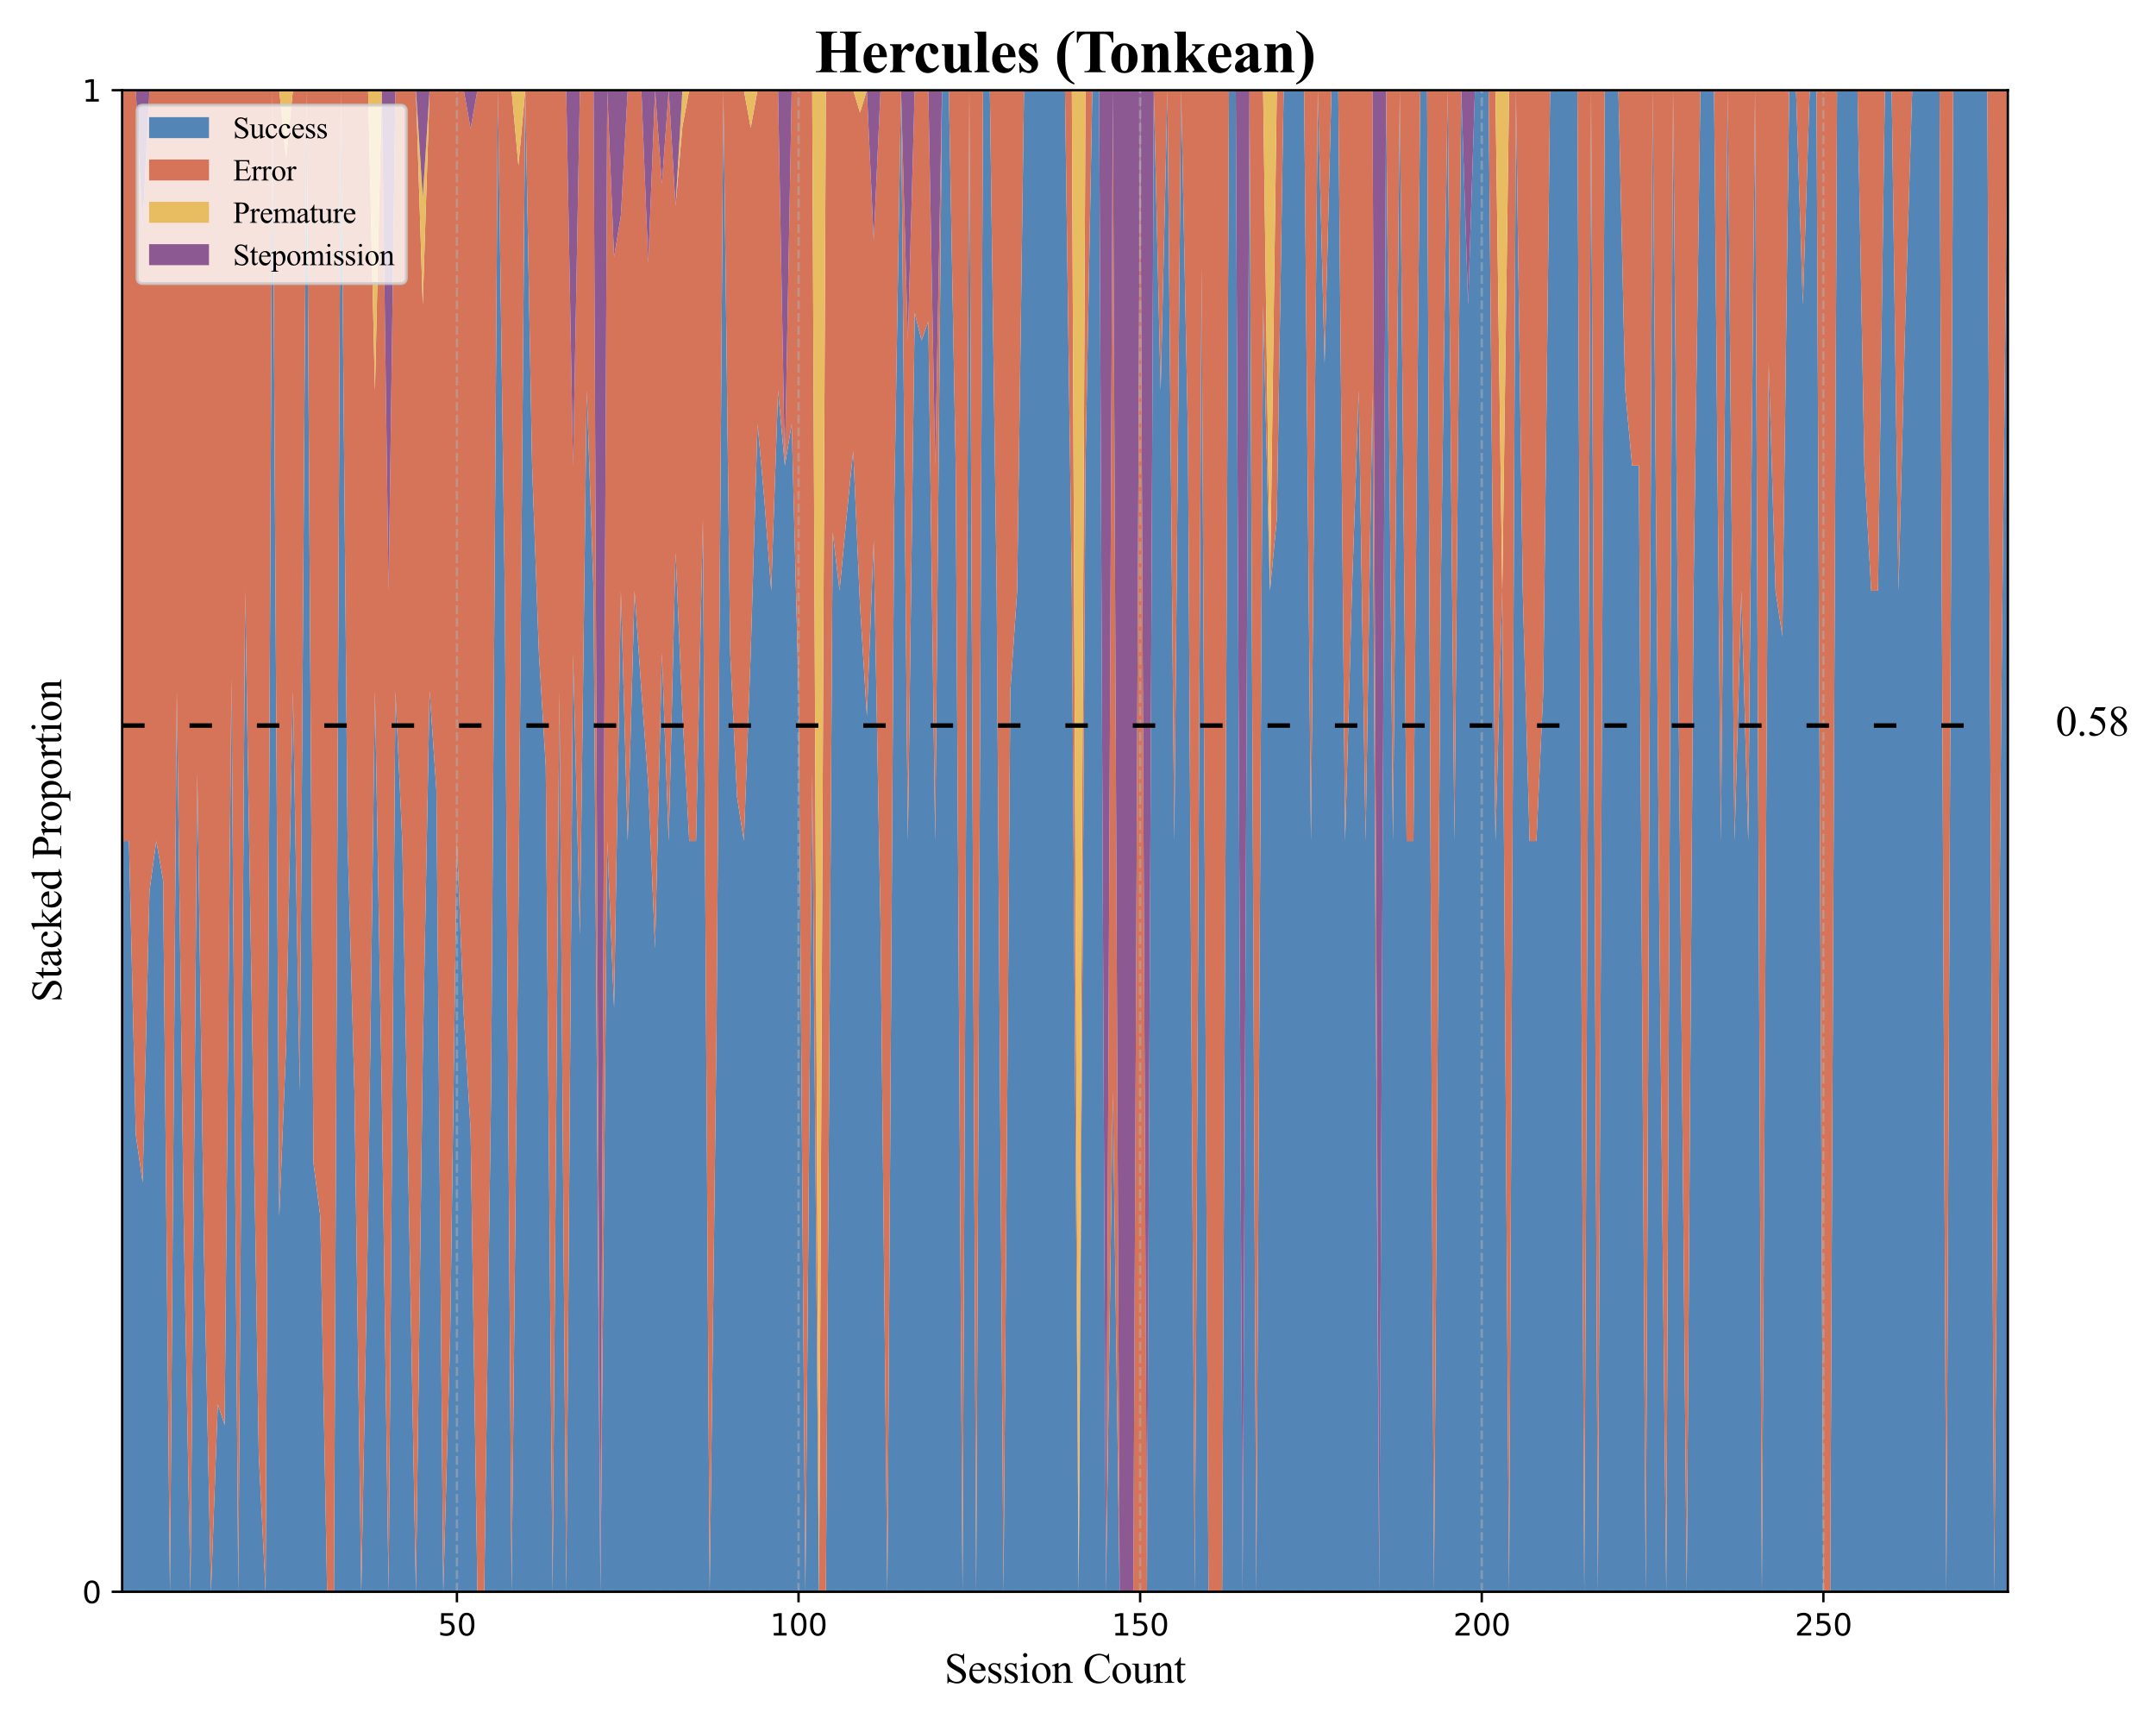 <?xml version="1.0" encoding="utf-8" standalone="no"?>
<!DOCTYPE svg PUBLIC "-//W3C//DTD SVG 1.1//EN"
  "http://www.w3.org/Graphics/SVG/1.1/DTD/svg11.dtd">
<svg xmlns:xlink="http://www.w3.org/1999/xlink" width="720pt" height="576pt" viewBox="0 0 720 576" xmlns="http://www.w3.org/2000/svg" version="1.1">
 <defs>
  <style type="text/css">*{stroke-linejoin: round; stroke-linecap: butt}</style>
 </defs>
 <g id="figure_1">
  <g id="patch_1">
   <path d="M 0 576 
L 720 576 
L 720 0 
L 0 0 
z
" style="fill: #ffffff"/>
  </g>
  <g id="axes_1">
   <g id="patch_2">
    <path d="M 40.79 531.52 
L 670.523 531.52 
L 670.523 30.12 
L 40.79 30.12 
z
" style="fill: #ffffff"/>
   </g>
   <g id="FillBetweenPolyCollection_1">
    <path d="M 40.79 280.82 
L 40.79 531.52 
L 43.072 531.52 
L 45.353 531.52 
L 47.635 531.52 
L 49.917 531.52 
L 52.198 531.52 
L 54.48 531.52 
L 56.761 531.52 
L 59.043 531.52 
L 61.325 531.52 
L 63.606 531.52 
L 65.888 531.52 
L 68.17 531.52 
L 70.451 531.52 
L 72.733 531.52 
L 75.015 531.52 
L 77.296 531.52 
L 79.578 531.52 
L 81.86 531.52 
L 84.141 531.52 
L 86.423 531.52 
L 88.704 531.52 
L 90.986 531.52 
L 93.268 531.52 
L 95.549 531.52 
L 97.831 531.52 
L 100.113 531.52 
L 102.394 531.52 
L 104.676 531.52 
L 106.958 531.52 
L 109.239 531.52 
L 111.521 531.52 
L 113.803 531.52 
L 116.084 531.52 
L 118.366 531.52 
L 120.647 531.52 
L 122.929 531.52 
L 125.211 531.52 
L 127.492 531.52 
L 129.774 531.52 
L 132.056 531.52 
L 134.337 531.52 
L 136.619 531.52 
L 138.901 531.52 
L 141.182 531.52 
L 143.464 531.52 
L 145.745 531.52 
L 148.027 531.52 
L 150.309 531.52 
L 152.59 531.52 
L 154.872 531.52 
L 157.154 531.52 
L 159.435 531.52 
L 161.717 531.52 
L 163.999 531.52 
L 166.28 531.52 
L 168.562 531.52 
L 170.844 531.52 
L 173.125 531.52 
L 175.407 531.52 
L 177.688 531.52 
L 179.97 531.52 
L 182.252 531.52 
L 184.533 531.52 
L 186.815 531.52 
L 189.097 531.52 
L 191.378 531.52 
L 193.66 531.52 
L 195.942 531.52 
L 198.223 531.52 
L 200.505 531.52 
L 202.786 531.52 
L 205.068 531.52 
L 207.35 531.52 
L 209.631 531.52 
L 211.913 531.52 
L 214.195 531.52 
L 216.476 531.52 
L 218.758 531.52 
L 221.04 531.52 
L 223.321 531.52 
L 225.603 531.52 
L 227.885 531.52 
L 230.166 531.52 
L 232.448 531.52 
L 234.729 531.52 
L 237.011 531.52 
L 239.293 531.52 
L 241.574 531.52 
L 243.856 531.52 
L 246.138 531.52 
L 248.419 531.52 
L 250.701 531.52 
L 252.983 531.52 
L 255.264 531.52 
L 257.546 531.52 
L 259.828 531.52 
L 262.109 531.52 
L 264.391 531.52 
L 266.672 531.52 
L 268.954 531.52 
L 271.236 531.52 
L 273.517 531.52 
L 275.799 531.52 
L 278.081 531.52 
L 280.362 531.52 
L 282.644 531.52 
L 284.926 531.52 
L 287.207 531.52 
L 289.489 531.52 
L 291.77 531.52 
L 294.052 531.52 
L 296.334 531.52 
L 298.615 531.52 
L 300.897 531.52 
L 303.179 531.52 
L 305.46 531.52 
L 307.742 531.52 
L 310.024 531.52 
L 312.305 531.52 
L 314.587 531.52 
L 316.869 531.52 
L 319.15 531.52 
L 321.432 531.52 
L 323.713 531.52 
L 325.995 531.52 
L 328.277 531.52 
L 330.558 531.52 
L 332.84 531.52 
L 335.122 531.52 
L 337.403 531.52 
L 339.685 531.52 
L 341.967 531.52 
L 344.248 531.52 
L 346.53 531.52 
L 348.811 531.52 
L 351.093 531.52 
L 353.375 531.52 
L 355.656 531.52 
L 357.938 531.52 
L 360.22 531.52 
L 362.501 531.52 
L 364.783 531.52 
L 367.065 531.52 
L 369.346 531.52 
L 371.628 531.52 
L 373.91 531.52 
L 376.191 531.52 
L 378.473 531.52 
L 380.754 531.52 
L 383.036 531.52 
L 385.318 531.52 
L 387.599 531.52 
L 389.881 531.52 
L 392.163 531.52 
L 394.444 531.52 
L 396.726 531.52 
L 399.008 531.52 
L 401.289 531.52 
L 403.571 531.52 
L 405.853 531.52 
L 408.134 531.52 
L 410.416 531.52 
L 412.697 531.52 
L 414.979 531.52 
L 417.261 531.52 
L 419.542 531.52 
L 421.824 531.52 
L 424.106 531.52 
L 426.387 531.52 
L 428.669 531.52 
L 430.951 531.52 
L 433.232 531.52 
L 435.514 531.52 
L 437.795 531.52 
L 440.077 531.52 
L 442.359 531.52 
L 444.64 531.52 
L 446.922 531.52 
L 449.204 531.52 
L 451.485 531.52 
L 453.767 531.52 
L 456.049 531.52 
L 458.33 531.52 
L 460.612 531.52 
L 462.894 531.52 
L 465.175 531.52 
L 467.457 531.52 
L 469.738 531.52 
L 472.02 531.52 
L 474.302 531.52 
L 476.583 531.52 
L 478.865 531.52 
L 481.147 531.52 
L 483.428 531.52 
L 485.71 531.52 
L 487.992 531.52 
L 490.273 531.52 
L 492.555 531.52 
L 494.836 531.52 
L 497.118 531.52 
L 499.4 531.52 
L 501.681 531.52 
L 503.963 531.52 
L 506.245 531.52 
L 508.526 531.52 
L 510.808 531.52 
L 513.09 531.52 
L 515.371 531.52 
L 517.653 531.52 
L 519.935 531.52 
L 522.216 531.52 
L 524.498 531.52 
L 526.779 531.52 
L 529.061 531.52 
L 531.343 531.52 
L 533.624 531.52 
L 535.906 531.52 
L 538.188 531.52 
L 540.469 531.52 
L 542.751 531.52 
L 545.033 531.52 
L 547.314 531.52 
L 549.596 531.52 
L 551.878 531.52 
L 554.159 531.52 
L 556.441 531.52 
L 558.722 531.52 
L 561.004 531.52 
L 563.286 531.52 
L 565.567 531.52 
L 567.849 531.52 
L 570.131 531.52 
L 572.412 531.52 
L 574.694 531.52 
L 576.976 531.52 
L 579.257 531.52 
L 581.539 531.52 
L 583.82 531.52 
L 586.102 531.52 
L 588.384 531.52 
L 590.665 531.52 
L 592.947 531.52 
L 595.229 531.52 
L 597.51 531.52 
L 599.792 531.52 
L 602.074 531.52 
L 604.355 531.52 
L 606.637 531.52 
L 608.919 531.52 
L 611.2 531.52 
L 613.482 531.52 
L 615.763 531.52 
L 618.045 531.52 
L 620.327 531.52 
L 622.608 531.52 
L 624.89 531.52 
L 627.172 531.52 
L 629.453 531.52 
L 631.735 531.52 
L 634.017 531.52 
L 636.298 531.52 
L 638.58 531.52 
L 640.861 531.52 
L 643.143 531.52 
L 645.425 531.52 
L 647.706 531.52 
L 649.988 531.52 
L 652.27 531.52 
L 654.551 531.52 
L 656.833 531.52 
L 659.115 531.52 
L 661.396 531.52 
L 663.678 531.52 
L 665.96 531.52 
L 668.241 531.52 
L 670.523 531.52 
L 670.523 30.12 
L 670.523 30.12 
L 668.241 245.006 
L 665.96 531.52 
L 663.678 30.12 
L 661.396 30.12 
L 659.115 30.12 
L 656.833 30.12 
L 654.551 30.12 
L 652.27 30.12 
L 649.988 531.52 
L 647.706 30.12 
L 645.425 30.12 
L 643.143 30.12 
L 640.861 30.12 
L 638.58 30.12 
L 636.298 105.33 
L 634.017 197.253 
L 631.735 30.12 
L 629.453 30.12 
L 627.172 197.253 
L 624.89 197.253 
L 622.608 155.47 
L 620.327 30.12 
L 618.045 30.12 
L 615.763 30.12 
L 613.482 30.12 
L 611.2 531.52 
L 608.919 531.52 
L 606.637 30.12 
L 604.355 30.12 
L 602.074 101.749 
L 599.792 30.12 
L 597.51 30.12 
L 595.229 212.447 
L 592.947 197.253 
L 590.665 121.284 
L 588.384 531.52 
L 586.102 30.12 
L 583.82 280.82 
L 581.539 197.253 
L 579.257 280.82 
L 576.976 30.12 
L 574.694 280.82 
L 572.412 30.12 
L 570.131 30.12 
L 567.849 30.12 
L 565.567 197.253 
L 563.286 531.52 
L 561.004 280.82 
L 558.722 30.12 
L 556.441 531.52 
L 554.159 308.676 
L 551.878 30.12 
L 549.596 531.52 
L 547.314 155.47 
L 545.033 155.47 
L 542.751 130.4 
L 540.469 30.12 
L 538.188 30.12 
L 535.906 30.12 
L 533.624 531.52 
L 531.343 30.12 
L 529.061 531.52 
L 526.779 30.12 
L 524.498 30.12 
L 522.216 30.12 
L 519.935 30.12 
L 517.653 30.12 
L 515.371 230.68 
L 513.09 280.82 
L 510.808 280.82 
L 508.526 197.253 
L 506.245 30.12 
L 503.963 531.52 
L 501.681 197.253 
L 499.4 280.82 
L 497.118 30.12 
L 494.836 30.12 
L 492.555 30.12 
L 490.273 101.749 
L 487.992 30.12 
L 485.71 280.82 
L 483.428 30.12 
L 481.147 197.253 
L 478.865 531.52 
L 476.583 30.12 
L 474.302 30.12 
L 472.02 280.82 
L 469.738 280.82 
L 467.457 30.12 
L 465.175 280.82 
L 462.894 30.12 
L 460.612 531.52 
L 458.33 130.4 
L 456.049 280.82 
L 453.767 130.4 
L 451.485 197.253 
L 449.204 280.82 
L 446.922 30.12 
L 444.64 30.12 
L 442.359 121.284 
L 440.077 30.12 
L 437.795 280.82 
L 435.514 30.12 
L 433.232 30.12 
L 430.951 30.12 
L 428.669 30.12 
L 426.387 173.377 
L 424.106 197.253 
L 421.824 101.749 
L 419.542 531.52 
L 417.261 30.12 
L 414.979 531.52 
L 412.697 30.12 
L 410.416 30.12 
L 408.134 531.52 
L 405.853 531.52 
L 403.571 531.52 
L 401.289 89.108 
L 399.008 531.52 
L 396.726 145.828 
L 394.444 30.12 
L 392.163 280.82 
L 389.881 30.12 
L 387.599 130.4 
L 385.318 30.12 
L 383.036 531.52 
L 380.754 531.52 
L 378.473 531.52 
L 376.191 531.52 
L 373.91 531.52 
L 371.628 364.387 
L 369.346 531.52 
L 367.065 30.12 
L 364.783 30.12 
L 362.501 155.47 
L 360.22 531.52 
L 357.938 197.253 
L 355.656 30.12 
L 353.375 30.12 
L 351.093 30.12 
L 348.811 30.12 
L 346.53 30.12 
L 344.248 30.12 
L 341.967 30.12 
L 339.685 197.253 
L 337.403 230.68 
L 335.122 531.52 
L 332.84 197.253 
L 330.558 30.12 
L 328.277 30.12 
L 325.995 531.52 
L 323.713 30.12 
L 321.432 531.52 
L 319.15 155.47 
L 316.869 30.12 
L 314.587 30.12 
L 312.305 280.82 
L 310.024 107.258 
L 307.742 113.687 
L 305.46 104.401 
L 303.179 280.82 
L 300.897 30.12 
L 298.615 169.398 
L 296.334 531.52 
L 294.052 308.676 
L 291.77 180.54 
L 289.489 239.037 
L 287.207 202.242 
L 284.926 150.456 
L 282.644 173.377 
L 280.362 197.253 
L 278.081 177.591 
L 275.799 531.52 
L 273.517 531.52 
L 271.236 258.029 
L 268.954 531.52 
L 266.672 230.68 
L 264.391 141.542 
L 262.109 155.47 
L 259.828 130.4 
L 257.546 197.253 
L 255.264 166.865 
L 252.983 141.542 
L 250.701 218.145 
L 248.419 280.82 
L 246.138 266.073 
L 243.856 218.145 
L 241.574 30.12 
L 239.293 343.495 
L 237.011 531.52 
L 234.729 173.377 
L 232.448 280.82 
L 230.166 280.82 
L 227.885 238.018 
L 225.603 184.397 
L 223.321 280.82 
L 221.04 218.145 
L 218.758 316.634 
L 216.476 261.535 
L 214.195 230.68 
L 211.913 197.253 
L 209.631 280.82 
L 207.35 197.253 
L 205.068 336.531 
L 202.786 280.82 
L 200.505 531.52 
L 198.223 197.253 
L 195.942 130.4 
L 193.66 312.158 
L 191.378 218.145 
L 189.097 531.52 
L 186.815 230.68 
L 184.533 531.52 
L 182.252 255.75 
L 179.97 218.145 
L 177.688 155.47 
L 175.407 30.12 
L 173.125 305.89 
L 170.844 531.52 
L 168.562 197.253 
L 166.28 30.12 
L 163.999 364.387 
L 161.717 531.52 
L 159.435 531.52 
L 157.154 377.243 
L 154.872 338.674 
L 152.59 280.82 
L 150.309 447.953 
L 148.027 531.52 
L 145.745 264.107 
L 143.464 230.68 
L 141.182 352.449 
L 138.901 531.52 
L 136.619 406.17 
L 134.337 280.82 
L 132.056 230.68 
L 129.774 531.52 
L 127.492 364.387 
L 125.211 230.68 
L 122.929 406.17 
L 120.647 531.52 
L 118.366 364.387 
L 116.084 280.82 
L 113.803 30.12 
L 111.521 531.52 
L 109.239 531.52 
L 106.958 406.17 
L 104.676 388.263 
L 102.394 30.12 
L 100.113 364.387 
L 97.831 230.68 
L 95.549 349.193 
L 93.268 406.17 
L 90.986 30.12 
L 88.704 531.52 
L 86.423 485.938 
L 84.141 338.674 
L 81.86 197.253 
L 79.578 531.52 
L 77.296 226.32 
L 75.015 475.809 
L 72.733 468.845 
L 70.451 531.52 
L 68.17 420.098 
L 65.888 258.029 
L 63.606 531.52 
L 61.325 406.17 
L 59.043 230.68 
L 56.761 531.52 
L 54.48 294.015 
L 52.198 280.82 
L 49.917 297.533 
L 47.635 394.775 
L 45.353 378.92 
L 43.072 280.82 
L 40.79 280.82 
z
" clip-path="url(#p004e137e40)" style="fill: #5386b6"/>
   </g>
   <g id="FillBetweenPolyCollection_2">
    <path d="M 40.79 30.12 
L 40.79 280.82 
L 43.072 280.82 
L 45.353 378.92 
L 47.635 394.775 
L 49.917 297.533 
L 52.198 280.82 
L 54.48 294.015 
L 56.761 531.52 
L 59.043 230.68 
L 61.325 406.17 
L 63.606 531.52 
L 65.888 258.029 
L 68.17 420.098 
L 70.451 531.52 
L 72.733 468.845 
L 75.015 475.809 
L 77.296 226.32 
L 79.578 531.52 
L 81.86 197.253 
L 84.141 338.674 
L 86.423 485.938 
L 88.704 531.52 
L 90.986 30.12 
L 93.268 406.17 
L 95.549 349.193 
L 97.831 230.68 
L 100.113 364.387 
L 102.394 30.12 
L 104.676 388.263 
L 106.958 406.17 
L 109.239 531.52 
L 111.521 531.52 
L 113.803 30.12 
L 116.084 280.82 
L 118.366 364.387 
L 120.647 531.52 
L 122.929 406.17 
L 125.211 230.68 
L 127.492 364.387 
L 129.774 531.52 
L 132.056 230.68 
L 134.337 280.82 
L 136.619 406.17 
L 138.901 531.52 
L 141.182 352.449 
L 143.464 230.68 
L 145.745 264.107 
L 148.027 531.52 
L 150.309 447.953 
L 152.59 280.82 
L 154.872 338.674 
L 157.154 377.243 
L 159.435 531.52 
L 161.717 531.52 
L 163.999 364.387 
L 166.28 30.12 
L 168.562 197.253 
L 170.844 531.52 
L 173.125 305.89 
L 175.407 30.12 
L 177.688 155.47 
L 179.97 218.145 
L 182.252 255.75 
L 184.533 531.52 
L 186.815 230.68 
L 189.097 531.52 
L 191.378 218.145 
L 193.66 312.158 
L 195.942 130.4 
L 198.223 197.253 
L 200.505 531.52 
L 202.786 280.82 
L 205.068 336.531 
L 207.35 197.253 
L 209.631 280.82 
L 211.913 197.253 
L 214.195 230.68 
L 216.476 261.535 
L 218.758 316.634 
L 221.04 218.145 
L 223.321 280.82 
L 225.603 184.397 
L 227.885 238.018 
L 230.166 280.82 
L 232.448 280.82 
L 234.729 173.377 
L 237.011 531.52 
L 239.293 343.495 
L 241.574 30.12 
L 243.856 218.145 
L 246.138 266.073 
L 248.419 280.82 
L 250.701 218.145 
L 252.983 141.542 
L 255.264 166.865 
L 257.546 197.253 
L 259.828 130.4 
L 262.109 155.47 
L 264.391 141.542 
L 266.672 230.68 
L 268.954 531.52 
L 271.236 258.029 
L 273.517 531.52 
L 275.799 531.52 
L 278.081 177.591 
L 280.362 197.253 
L 282.644 173.377 
L 284.926 150.456 
L 287.207 202.242 
L 289.489 239.037 
L 291.77 180.54 
L 294.052 308.676 
L 296.334 531.52 
L 298.615 169.398 
L 300.897 30.12 
L 303.179 280.82 
L 305.46 104.401 
L 307.742 113.687 
L 310.024 107.258 
L 312.305 280.82 
L 314.587 30.12 
L 316.869 30.12 
L 319.15 155.47 
L 321.432 531.52 
L 323.713 30.12 
L 325.995 531.52 
L 328.277 30.12 
L 330.558 30.12 
L 332.84 197.253 
L 335.122 531.52 
L 337.403 230.68 
L 339.685 197.253 
L 341.967 30.12 
L 344.248 30.12 
L 346.53 30.12 
L 348.811 30.12 
L 351.093 30.12 
L 353.375 30.12 
L 355.656 30.12 
L 357.938 197.253 
L 360.22 531.52 
L 362.501 155.47 
L 364.783 30.12 
L 367.065 30.12 
L 369.346 531.52 
L 371.628 364.387 
L 373.91 531.52 
L 376.191 531.52 
L 378.473 531.52 
L 380.754 531.52 
L 383.036 531.52 
L 385.318 30.12 
L 387.599 130.4 
L 389.881 30.12 
L 392.163 280.82 
L 394.444 30.12 
L 396.726 145.828 
L 399.008 531.52 
L 401.289 89.108 
L 403.571 531.52 
L 405.853 531.52 
L 408.134 531.52 
L 410.416 30.12 
L 412.697 30.12 
L 414.979 531.52 
L 417.261 30.12 
L 419.542 531.52 
L 421.824 101.749 
L 424.106 197.253 
L 426.387 173.377 
L 428.669 30.12 
L 430.951 30.12 
L 433.232 30.12 
L 435.514 30.12 
L 437.795 280.82 
L 440.077 30.12 
L 442.359 121.284 
L 444.64 30.12 
L 446.922 30.12 
L 449.204 280.82 
L 451.485 197.253 
L 453.767 130.4 
L 456.049 280.82 
L 458.33 130.4 
L 460.612 531.52 
L 462.894 30.12 
L 465.175 280.82 
L 467.457 30.12 
L 469.738 280.82 
L 472.02 280.82 
L 474.302 30.12 
L 476.583 30.12 
L 478.865 531.52 
L 481.147 197.253 
L 483.428 30.12 
L 485.71 280.82 
L 487.992 30.12 
L 490.273 101.749 
L 492.555 30.12 
L 494.836 30.12 
L 497.118 30.12 
L 499.4 280.82 
L 501.681 197.253 
L 503.963 531.52 
L 506.245 30.12 
L 508.526 197.253 
L 510.808 280.82 
L 513.09 280.82 
L 515.371 230.68 
L 517.653 30.12 
L 519.935 30.12 
L 522.216 30.12 
L 524.498 30.12 
L 526.779 30.12 
L 529.061 531.52 
L 531.343 30.12 
L 533.624 531.52 
L 535.906 30.12 
L 538.188 30.12 
L 540.469 30.12 
L 542.751 130.4 
L 545.033 155.47 
L 547.314 155.47 
L 549.596 531.52 
L 551.878 30.12 
L 554.159 308.676 
L 556.441 531.52 
L 558.722 30.12 
L 561.004 280.82 
L 563.286 531.52 
L 565.567 197.253 
L 567.849 30.12 
L 570.131 30.12 
L 572.412 30.12 
L 574.694 280.82 
L 576.976 30.12 
L 579.257 280.82 
L 581.539 197.253 
L 583.82 280.82 
L 586.102 30.12 
L 588.384 531.52 
L 590.665 121.284 
L 592.947 197.253 
L 595.229 212.447 
L 597.51 30.12 
L 599.792 30.12 
L 602.074 101.749 
L 604.355 30.12 
L 606.637 30.12 
L 608.919 531.52 
L 611.2 531.52 
L 613.482 30.12 
L 615.763 30.12 
L 618.045 30.12 
L 620.327 30.12 
L 622.608 155.47 
L 624.89 197.253 
L 627.172 197.253 
L 629.453 30.12 
L 631.735 30.12 
L 634.017 197.253 
L 636.298 105.33 
L 638.58 30.12 
L 640.861 30.12 
L 643.143 30.12 
L 645.425 30.12 
L 647.706 30.12 
L 649.988 531.52 
L 652.27 30.12 
L 654.551 30.12 
L 656.833 30.12 
L 659.115 30.12 
L 661.396 30.12 
L 663.678 30.12 
L 665.96 531.52 
L 668.241 245.006 
L 670.523 30.12 
L 670.523 30.12 
L 670.523 30.12 
L 668.241 30.12 
L 665.96 30.12 
L 663.678 30.12 
L 661.396 30.12 
L 659.115 30.12 
L 656.833 30.12 
L 654.551 30.12 
L 652.27 30.12 
L 649.988 30.12 
L 647.706 30.12 
L 645.425 30.12 
L 643.143 30.12 
L 640.861 30.12 
L 638.58 30.12 
L 636.298 30.12 
L 634.017 30.12 
L 631.735 30.12 
L 629.453 30.12 
L 627.172 30.12 
L 624.89 30.12 
L 622.608 30.12 
L 620.327 30.12 
L 618.045 30.12 
L 615.763 30.12 
L 613.482 30.12 
L 611.2 30.12 
L 608.919 30.12 
L 606.637 30.12 
L 604.355 30.12 
L 602.074 30.12 
L 599.792 30.12 
L 597.51 30.12 
L 595.229 30.12 
L 592.947 30.12 
L 590.665 30.12 
L 588.384 30.12 
L 586.102 30.12 
L 583.82 30.12 
L 581.539 30.12 
L 579.257 30.12 
L 576.976 30.12 
L 574.694 30.12 
L 572.412 30.12 
L 570.131 30.12 
L 567.849 30.12 
L 565.567 30.12 
L 563.286 30.12 
L 561.004 30.12 
L 558.722 30.12 
L 556.441 30.12 
L 554.159 30.12 
L 551.878 30.12 
L 549.596 30.12 
L 547.314 30.12 
L 545.033 30.12 
L 542.751 30.12 
L 540.469 30.12 
L 538.188 30.12 
L 535.906 30.12 
L 533.624 30.12 
L 531.343 30.12 
L 529.061 30.12 
L 526.779 30.12 
L 524.498 30.12 
L 522.216 30.12 
L 519.935 30.12 
L 517.653 30.12 
L 515.371 30.12 
L 513.09 30.12 
L 510.808 30.12 
L 508.526 30.12 
L 506.245 30.12 
L 503.963 30.12 
L 501.681 197.253 
L 499.4 30.12 
L 497.118 30.12 
L 494.836 30.12 
L 492.555 30.12 
L 490.273 101.749 
L 487.992 30.12 
L 485.71 30.12 
L 483.428 30.12 
L 481.147 30.12 
L 478.865 30.12 
L 476.583 30.12 
L 474.302 30.12 
L 472.02 30.12 
L 469.738 30.12 
L 467.457 30.12 
L 465.175 30.12 
L 462.894 30.12 
L 460.612 531.52 
L 458.33 30.12 
L 456.049 30.12 
L 453.767 30.12 
L 451.485 30.12 
L 449.204 30.12 
L 446.922 30.12 
L 444.64 30.12 
L 442.359 30.12 
L 440.077 30.12 
L 437.795 30.12 
L 435.514 30.12 
L 433.232 30.12 
L 430.951 30.12 
L 428.669 30.12 
L 426.387 30.12 
L 424.106 197.253 
L 421.824 30.12 
L 419.542 30.12 
L 417.261 30.12 
L 414.979 531.52 
L 412.697 30.12 
L 410.416 30.12 
L 408.134 30.12 
L 405.853 30.12 
L 403.571 30.12 
L 401.289 30.12 
L 399.008 30.12 
L 396.726 30.12 
L 394.444 30.12 
L 392.163 30.12 
L 389.881 30.12 
L 387.599 30.12 
L 385.318 30.12 
L 383.036 531.52 
L 380.754 30.12 
L 378.473 531.52 
L 376.191 531.52 
L 373.91 531.52 
L 371.628 30.12 
L 369.346 531.52 
L 367.065 30.12 
L 364.783 30.12 
L 362.501 30.12 
L 360.22 531.52 
L 357.938 30.12 
L 355.656 30.12 
L 353.375 30.12 
L 351.093 30.12 
L 348.811 30.12 
L 346.53 30.12 
L 344.248 30.12 
L 341.967 30.12 
L 339.685 30.12 
L 337.403 30.12 
L 335.122 30.12 
L 332.84 30.12 
L 330.558 30.12 
L 328.277 30.12 
L 325.995 30.12 
L 323.713 30.12 
L 321.432 30.12 
L 319.15 30.12 
L 316.869 30.12 
L 314.587 30.12 
L 312.305 155.47 
L 310.024 30.12 
L 307.742 30.12 
L 305.46 30.12 
L 303.179 113.687 
L 300.897 30.12 
L 298.615 30.12 
L 296.334 30.12 
L 294.052 30.12 
L 291.77 80.26 
L 289.489 30.12 
L 287.207 37.604 
L 284.926 30.12 
L 282.644 30.12 
L 280.362 30.12 
L 278.081 30.12 
L 275.799 30.12 
L 273.517 531.52 
L 271.236 30.12 
L 268.954 30.12 
L 266.672 30.12 
L 264.391 30.12 
L 262.109 155.47 
L 259.828 30.12 
L 257.546 30.12 
L 255.264 30.12 
L 252.983 30.12 
L 250.701 42.655 
L 248.419 30.12 
L 246.138 30.12 
L 243.856 30.12 
L 241.574 30.12 
L 239.293 30.12 
L 237.011 30.12 
L 234.729 30.12 
L 232.448 30.12 
L 230.166 30.12 
L 227.885 42.349 
L 225.603 68.689 
L 223.321 30.12 
L 221.04 61.458 
L 218.758 30.12 
L 216.476 87.974 
L 214.195 30.12 
L 211.913 30.12 
L 209.631 30.12 
L 207.35 71.903 
L 205.068 85.831 
L 202.786 30.12 
L 200.505 531.52 
L 198.223 30.12 
L 195.942 30.12 
L 193.66 30.12 
L 191.378 155.47 
L 189.097 30.12 
L 186.815 30.12 
L 184.533 30.12 
L 182.252 30.12 
L 179.97 30.12 
L 177.688 30.12 
L 175.407 30.12 
L 173.125 55.19 
L 170.844 30.12 
L 168.562 30.12 
L 166.28 30.12 
L 163.999 30.12 
L 161.717 30.12 
L 159.435 30.12 
L 157.154 42.976 
L 154.872 30.12 
L 152.59 30.12 
L 150.309 30.12 
L 148.027 30.12 
L 145.745 30.12 
L 143.464 30.12 
L 141.182 101.749 
L 138.901 30.12 
L 136.619 30.12 
L 134.337 30.12 
L 132.056 30.12 
L 129.774 197.253 
L 127.492 30.12 
L 125.211 130.4 
L 122.929 30.12 
L 120.647 30.12 
L 118.366 30.12 
L 116.084 30.12 
L 113.803 30.12 
L 111.521 30.12 
L 109.239 30.12 
L 106.958 30.12 
L 104.676 30.12 
L 102.394 30.12 
L 100.113 30.12 
L 97.831 30.12 
L 95.549 52.911 
L 93.268 30.12 
L 90.986 30.12 
L 88.704 30.12 
L 86.423 30.12 
L 84.141 30.12 
L 81.86 30.12 
L 79.578 30.12 
L 77.296 30.12 
L 75.015 30.12 
L 72.733 30.12 
L 70.451 30.12 
L 68.17 30.12 
L 65.888 30.12 
L 63.606 30.12 
L 61.325 30.12 
L 59.043 30.12 
L 56.761 30.12 
L 54.48 30.12 
L 52.198 30.12 
L 49.917 30.12 
L 47.635 75.702 
L 45.353 30.12 
L 43.072 30.12 
L 40.79 30.12 
z
" clip-path="url(#p004e137e40)" style="fill: #d57459"/>
   </g>
   <g id="FillBetweenPolyCollection_3">
    <path d="M 40.79 30.12 
L 40.79 30.12 
L 43.072 30.12 
L 45.353 30.12 
L 47.635 75.702 
L 49.917 30.12 
L 52.198 30.12 
L 54.48 30.12 
L 56.761 30.12 
L 59.043 30.12 
L 61.325 30.12 
L 63.606 30.12 
L 65.888 30.12 
L 68.17 30.12 
L 70.451 30.12 
L 72.733 30.12 
L 75.015 30.12 
L 77.296 30.12 
L 79.578 30.12 
L 81.86 30.12 
L 84.141 30.12 
L 86.423 30.12 
L 88.704 30.12 
L 90.986 30.12 
L 93.268 30.12 
L 95.549 52.911 
L 97.831 30.12 
L 100.113 30.12 
L 102.394 30.12 
L 104.676 30.12 
L 106.958 30.12 
L 109.239 30.12 
L 111.521 30.12 
L 113.803 30.12 
L 116.084 30.12 
L 118.366 30.12 
L 120.647 30.12 
L 122.929 30.12 
L 125.211 130.4 
L 127.492 30.12 
L 129.774 197.253 
L 132.056 30.12 
L 134.337 30.12 
L 136.619 30.12 
L 138.901 30.12 
L 141.182 101.749 
L 143.464 30.12 
L 145.745 30.12 
L 148.027 30.12 
L 150.309 30.12 
L 152.59 30.12 
L 154.872 30.12 
L 157.154 42.976 
L 159.435 30.12 
L 161.717 30.12 
L 163.999 30.12 
L 166.28 30.12 
L 168.562 30.12 
L 170.844 30.12 
L 173.125 55.19 
L 175.407 30.12 
L 177.688 30.12 
L 179.97 30.12 
L 182.252 30.12 
L 184.533 30.12 
L 186.815 30.12 
L 189.097 30.12 
L 191.378 155.47 
L 193.66 30.12 
L 195.942 30.12 
L 198.223 30.12 
L 200.505 531.52 
L 202.786 30.12 
L 205.068 85.831 
L 207.35 71.903 
L 209.631 30.12 
L 211.913 30.12 
L 214.195 30.12 
L 216.476 87.974 
L 218.758 30.12 
L 221.04 61.458 
L 223.321 30.12 
L 225.603 68.689 
L 227.885 42.349 
L 230.166 30.12 
L 232.448 30.12 
L 234.729 30.12 
L 237.011 30.12 
L 239.293 30.12 
L 241.574 30.12 
L 243.856 30.12 
L 246.138 30.12 
L 248.419 30.12 
L 250.701 42.655 
L 252.983 30.12 
L 255.264 30.12 
L 257.546 30.12 
L 259.828 30.12 
L 262.109 155.47 
L 264.391 30.12 
L 266.672 30.12 
L 268.954 30.12 
L 271.236 30.12 
L 273.517 531.52 
L 275.799 30.12 
L 278.081 30.12 
L 280.362 30.12 
L 282.644 30.12 
L 284.926 30.12 
L 287.207 37.604 
L 289.489 30.12 
L 291.77 80.26 
L 294.052 30.12 
L 296.334 30.12 
L 298.615 30.12 
L 300.897 30.12 
L 303.179 113.687 
L 305.46 30.12 
L 307.742 30.12 
L 310.024 30.12 
L 312.305 155.47 
L 314.587 30.12 
L 316.869 30.12 
L 319.15 30.12 
L 321.432 30.12 
L 323.713 30.12 
L 325.995 30.12 
L 328.277 30.12 
L 330.558 30.12 
L 332.84 30.12 
L 335.122 30.12 
L 337.403 30.12 
L 339.685 30.12 
L 341.967 30.12 
L 344.248 30.12 
L 346.53 30.12 
L 348.811 30.12 
L 351.093 30.12 
L 353.375 30.12 
L 355.656 30.12 
L 357.938 30.12 
L 360.22 531.52 
L 362.501 30.12 
L 364.783 30.12 
L 367.065 30.12 
L 369.346 531.52 
L 371.628 30.12 
L 373.91 531.52 
L 376.191 531.52 
L 378.473 531.52 
L 380.754 30.12 
L 383.036 531.52 
L 385.318 30.12 
L 387.599 30.12 
L 389.881 30.12 
L 392.163 30.12 
L 394.444 30.12 
L 396.726 30.12 
L 399.008 30.12 
L 401.289 30.12 
L 403.571 30.12 
L 405.853 30.12 
L 408.134 30.12 
L 410.416 30.12 
L 412.697 30.12 
L 414.979 531.52 
L 417.261 30.12 
L 419.542 30.12 
L 421.824 30.12 
L 424.106 197.253 
L 426.387 30.12 
L 428.669 30.12 
L 430.951 30.12 
L 433.232 30.12 
L 435.514 30.12 
L 437.795 30.12 
L 440.077 30.12 
L 442.359 30.12 
L 444.64 30.12 
L 446.922 30.12 
L 449.204 30.12 
L 451.485 30.12 
L 453.767 30.12 
L 456.049 30.12 
L 458.33 30.12 
L 460.612 531.52 
L 462.894 30.12 
L 465.175 30.12 
L 467.457 30.12 
L 469.738 30.12 
L 472.02 30.12 
L 474.302 30.12 
L 476.583 30.12 
L 478.865 30.12 
L 481.147 30.12 
L 483.428 30.12 
L 485.71 30.12 
L 487.992 30.12 
L 490.273 101.749 
L 492.555 30.12 
L 494.836 30.12 
L 497.118 30.12 
L 499.4 30.12 
L 501.681 197.253 
L 503.963 30.12 
L 506.245 30.12 
L 508.526 30.12 
L 510.808 30.12 
L 513.09 30.12 
L 515.371 30.12 
L 517.653 30.12 
L 519.935 30.12 
L 522.216 30.12 
L 524.498 30.12 
L 526.779 30.12 
L 529.061 30.12 
L 531.343 30.12 
L 533.624 30.12 
L 535.906 30.12 
L 538.188 30.12 
L 540.469 30.12 
L 542.751 30.12 
L 545.033 30.12 
L 547.314 30.12 
L 549.596 30.12 
L 551.878 30.12 
L 554.159 30.12 
L 556.441 30.12 
L 558.722 30.12 
L 561.004 30.12 
L 563.286 30.12 
L 565.567 30.12 
L 567.849 30.12 
L 570.131 30.12 
L 572.412 30.12 
L 574.694 30.12 
L 576.976 30.12 
L 579.257 30.12 
L 581.539 30.12 
L 583.82 30.12 
L 586.102 30.12 
L 588.384 30.12 
L 590.665 30.12 
L 592.947 30.12 
L 595.229 30.12 
L 597.51 30.12 
L 599.792 30.12 
L 602.074 30.12 
L 604.355 30.12 
L 606.637 30.12 
L 608.919 30.12 
L 611.2 30.12 
L 613.482 30.12 
L 615.763 30.12 
L 618.045 30.12 
L 620.327 30.12 
L 622.608 30.12 
L 624.89 30.12 
L 627.172 30.12 
L 629.453 30.12 
L 631.735 30.12 
L 634.017 30.12 
L 636.298 30.12 
L 638.58 30.12 
L 640.861 30.12 
L 643.143 30.12 
L 645.425 30.12 
L 647.706 30.12 
L 649.988 30.12 
L 652.27 30.12 
L 654.551 30.12 
L 656.833 30.12 
L 659.115 30.12 
L 661.396 30.12 
L 663.678 30.12 
L 665.96 30.12 
L 668.241 30.12 
L 670.523 30.12 
L 670.523 30.12 
L 670.523 30.12 
L 668.241 30.12 
L 665.96 30.12 
L 663.678 30.12 
L 661.396 30.12 
L 659.115 30.12 
L 656.833 30.12 
L 654.551 30.12 
L 652.27 30.12 
L 649.988 30.12 
L 647.706 30.12 
L 645.425 30.12 
L 643.143 30.12 
L 640.861 30.12 
L 638.58 30.12 
L 636.298 30.12 
L 634.017 30.12 
L 631.735 30.12 
L 629.453 30.12 
L 627.172 30.12 
L 624.89 30.12 
L 622.608 30.12 
L 620.327 30.12 
L 618.045 30.12 
L 615.763 30.12 
L 613.482 30.12 
L 611.2 30.12 
L 608.919 30.12 
L 606.637 30.12 
L 604.355 30.12 
L 602.074 30.12 
L 599.792 30.12 
L 597.51 30.12 
L 595.229 30.12 
L 592.947 30.12 
L 590.665 30.12 
L 588.384 30.12 
L 586.102 30.12 
L 583.82 30.12 
L 581.539 30.12 
L 579.257 30.12 
L 576.976 30.12 
L 574.694 30.12 
L 572.412 30.12 
L 570.131 30.12 
L 567.849 30.12 
L 565.567 30.12 
L 563.286 30.12 
L 561.004 30.12 
L 558.722 30.12 
L 556.441 30.12 
L 554.159 30.12 
L 551.878 30.12 
L 549.596 30.12 
L 547.314 30.12 
L 545.033 30.12 
L 542.751 30.12 
L 540.469 30.12 
L 538.188 30.12 
L 535.906 30.12 
L 533.624 30.12 
L 531.343 30.12 
L 529.061 30.12 
L 526.779 30.12 
L 524.498 30.12 
L 522.216 30.12 
L 519.935 30.12 
L 517.653 30.12 
L 515.371 30.12 
L 513.09 30.12 
L 510.808 30.12 
L 508.526 30.12 
L 506.245 30.12 
L 503.963 30.12 
L 501.681 30.12 
L 499.4 30.12 
L 497.118 30.12 
L 494.836 30.12 
L 492.555 30.12 
L 490.273 101.749 
L 487.992 30.12 
L 485.71 30.12 
L 483.428 30.12 
L 481.147 30.12 
L 478.865 30.12 
L 476.583 30.12 
L 474.302 30.12 
L 472.02 30.12 
L 469.738 30.12 
L 467.457 30.12 
L 465.175 30.12 
L 462.894 30.12 
L 460.612 531.52 
L 458.33 30.12 
L 456.049 30.12 
L 453.767 30.12 
L 451.485 30.12 
L 449.204 30.12 
L 446.922 30.12 
L 444.64 30.12 
L 442.359 30.12 
L 440.077 30.12 
L 437.795 30.12 
L 435.514 30.12 
L 433.232 30.12 
L 430.951 30.12 
L 428.669 30.12 
L 426.387 30.12 
L 424.106 30.12 
L 421.824 30.12 
L 419.542 30.12 
L 417.261 30.12 
L 414.979 531.52 
L 412.697 30.12 
L 410.416 30.12 
L 408.134 30.12 
L 405.853 30.12 
L 403.571 30.12 
L 401.289 30.12 
L 399.008 30.12 
L 396.726 30.12 
L 394.444 30.12 
L 392.163 30.12 
L 389.881 30.12 
L 387.599 30.12 
L 385.318 30.12 
L 383.036 531.52 
L 380.754 30.12 
L 378.473 531.52 
L 376.191 531.52 
L 373.91 531.52 
L 371.628 30.12 
L 369.346 531.52 
L 367.065 30.12 
L 364.783 30.12 
L 362.501 30.12 
L 360.22 30.12 
L 357.938 30.12 
L 355.656 30.12 
L 353.375 30.12 
L 351.093 30.12 
L 348.811 30.12 
L 346.53 30.12 
L 344.248 30.12 
L 341.967 30.12 
L 339.685 30.12 
L 337.403 30.12 
L 335.122 30.12 
L 332.84 30.12 
L 330.558 30.12 
L 328.277 30.12 
L 325.995 30.12 
L 323.713 30.12 
L 321.432 30.12 
L 319.15 30.12 
L 316.869 30.12 
L 314.587 30.12 
L 312.305 155.47 
L 310.024 30.12 
L 307.742 30.12 
L 305.46 30.12 
L 303.179 113.687 
L 300.897 30.12 
L 298.615 30.12 
L 296.334 30.12 
L 294.052 30.12 
L 291.77 80.26 
L 289.489 30.12 
L 287.207 30.12 
L 284.926 30.12 
L 282.644 30.12 
L 280.362 30.12 
L 278.081 30.12 
L 275.799 30.12 
L 273.517 30.12 
L 271.236 30.12 
L 268.954 30.12 
L 266.672 30.12 
L 264.391 30.12 
L 262.109 155.47 
L 259.828 30.12 
L 257.546 30.12 
L 255.264 30.12 
L 252.983 30.12 
L 250.701 30.12 
L 248.419 30.12 
L 246.138 30.12 
L 243.856 30.12 
L 241.574 30.12 
L 239.293 30.12 
L 237.011 30.12 
L 234.729 30.12 
L 232.448 30.12 
L 230.166 30.12 
L 227.885 30.12 
L 225.603 68.689 
L 223.321 30.12 
L 221.04 61.458 
L 218.758 30.12 
L 216.476 87.974 
L 214.195 30.12 
L 211.913 30.12 
L 209.631 30.12 
L 207.35 71.903 
L 205.068 85.831 
L 202.786 30.12 
L 200.505 531.52 
L 198.223 30.12 
L 195.942 30.12 
L 193.66 30.12 
L 191.378 155.47 
L 189.097 30.12 
L 186.815 30.12 
L 184.533 30.12 
L 182.252 30.12 
L 179.97 30.12 
L 177.688 30.12 
L 175.407 30.12 
L 173.125 30.12 
L 170.844 30.12 
L 168.562 30.12 
L 166.28 30.12 
L 163.999 30.12 
L 161.717 30.12 
L 159.435 30.12 
L 157.154 42.976 
L 154.872 30.12 
L 152.59 30.12 
L 150.309 30.12 
L 148.027 30.12 
L 145.745 30.12 
L 143.464 30.12 
L 141.182 65.934 
L 138.901 30.12 
L 136.619 30.12 
L 134.337 30.12 
L 132.056 30.12 
L 129.774 197.253 
L 127.492 30.12 
L 125.211 30.12 
L 122.929 30.12 
L 120.647 30.12 
L 118.366 30.12 
L 116.084 30.12 
L 113.803 30.12 
L 111.521 30.12 
L 109.239 30.12 
L 106.958 30.12 
L 104.676 30.12 
L 102.394 30.12 
L 100.113 30.12 
L 97.831 30.12 
L 95.549 30.12 
L 93.268 30.12 
L 90.986 30.12 
L 88.704 30.12 
L 86.423 30.12 
L 84.141 30.12 
L 81.86 30.12 
L 79.578 30.12 
L 77.296 30.12 
L 75.015 30.12 
L 72.733 30.12 
L 70.451 30.12 
L 68.17 30.12 
L 65.888 30.12 
L 63.606 30.12 
L 61.325 30.12 
L 59.043 30.12 
L 56.761 30.12 
L 54.48 30.12 
L 52.198 30.12 
L 49.917 30.12 
L 47.635 75.702 
L 45.353 30.12 
L 43.072 30.12 
L 40.79 30.12 
z
" clip-path="url(#p004e137e40)" style="fill: #e8bc60"/>
   </g>
   <g id="FillBetweenPolyCollection_4">
    <path d="M 40.79 30.12 
L 40.79 30.12 
L 43.072 30.12 
L 45.353 30.12 
L 47.635 75.702 
L 49.917 30.12 
L 52.198 30.12 
L 54.48 30.12 
L 56.761 30.12 
L 59.043 30.12 
L 61.325 30.12 
L 63.606 30.12 
L 65.888 30.12 
L 68.17 30.12 
L 70.451 30.12 
L 72.733 30.12 
L 75.015 30.12 
L 77.296 30.12 
L 79.578 30.12 
L 81.86 30.12 
L 84.141 30.12 
L 86.423 30.12 
L 88.704 30.12 
L 90.986 30.12 
L 93.268 30.12 
L 95.549 30.12 
L 97.831 30.12 
L 100.113 30.12 
L 102.394 30.12 
L 104.676 30.12 
L 106.958 30.12 
L 109.239 30.12 
L 111.521 30.12 
L 113.803 30.12 
L 116.084 30.12 
L 118.366 30.12 
L 120.647 30.12 
L 122.929 30.12 
L 125.211 30.12 
L 127.492 30.12 
L 129.774 197.253 
L 132.056 30.12 
L 134.337 30.12 
L 136.619 30.12 
L 138.901 30.12 
L 141.182 65.934 
L 143.464 30.12 
L 145.745 30.12 
L 148.027 30.12 
L 150.309 30.12 
L 152.59 30.12 
L 154.872 30.12 
L 157.154 42.976 
L 159.435 30.12 
L 161.717 30.12 
L 163.999 30.12 
L 166.28 30.12 
L 168.562 30.12 
L 170.844 30.12 
L 173.125 30.12 
L 175.407 30.12 
L 177.688 30.12 
L 179.97 30.12 
L 182.252 30.12 
L 184.533 30.12 
L 186.815 30.12 
L 189.097 30.12 
L 191.378 155.47 
L 193.66 30.12 
L 195.942 30.12 
L 198.223 30.12 
L 200.505 531.52 
L 202.786 30.12 
L 205.068 85.831 
L 207.35 71.903 
L 209.631 30.12 
L 211.913 30.12 
L 214.195 30.12 
L 216.476 87.974 
L 218.758 30.12 
L 221.04 61.458 
L 223.321 30.12 
L 225.603 68.689 
L 227.885 30.12 
L 230.166 30.12 
L 232.448 30.12 
L 234.729 30.12 
L 237.011 30.12 
L 239.293 30.12 
L 241.574 30.12 
L 243.856 30.12 
L 246.138 30.12 
L 248.419 30.12 
L 250.701 30.12 
L 252.983 30.12 
L 255.264 30.12 
L 257.546 30.12 
L 259.828 30.12 
L 262.109 155.47 
L 264.391 30.12 
L 266.672 30.12 
L 268.954 30.12 
L 271.236 30.12 
L 273.517 30.12 
L 275.799 30.12 
L 278.081 30.12 
L 280.362 30.12 
L 282.644 30.12 
L 284.926 30.12 
L 287.207 30.12 
L 289.489 30.12 
L 291.77 80.26 
L 294.052 30.12 
L 296.334 30.12 
L 298.615 30.12 
L 300.897 30.12 
L 303.179 113.687 
L 305.46 30.12 
L 307.742 30.12 
L 310.024 30.12 
L 312.305 155.47 
L 314.587 30.12 
L 316.869 30.12 
L 319.15 30.12 
L 321.432 30.12 
L 323.713 30.12 
L 325.995 30.12 
L 328.277 30.12 
L 330.558 30.12 
L 332.84 30.12 
L 335.122 30.12 
L 337.403 30.12 
L 339.685 30.12 
L 341.967 30.12 
L 344.248 30.12 
L 346.53 30.12 
L 348.811 30.12 
L 351.093 30.12 
L 353.375 30.12 
L 355.656 30.12 
L 357.938 30.12 
L 360.22 30.12 
L 362.501 30.12 
L 364.783 30.12 
L 367.065 30.12 
L 369.346 531.52 
L 371.628 30.12 
L 373.91 531.52 
L 376.191 531.52 
L 378.473 531.52 
L 380.754 30.12 
L 383.036 531.52 
L 385.318 30.12 
L 387.599 30.12 
L 389.881 30.12 
L 392.163 30.12 
L 394.444 30.12 
L 396.726 30.12 
L 399.008 30.12 
L 401.289 30.12 
L 403.571 30.12 
L 405.853 30.12 
L 408.134 30.12 
L 410.416 30.12 
L 412.697 30.12 
L 414.979 531.52 
L 417.261 30.12 
L 419.542 30.12 
L 421.824 30.12 
L 424.106 30.12 
L 426.387 30.12 
L 428.669 30.12 
L 430.951 30.12 
L 433.232 30.12 
L 435.514 30.12 
L 437.795 30.12 
L 440.077 30.12 
L 442.359 30.12 
L 444.64 30.12 
L 446.922 30.12 
L 449.204 30.12 
L 451.485 30.12 
L 453.767 30.12 
L 456.049 30.12 
L 458.33 30.12 
L 460.612 531.52 
L 462.894 30.12 
L 465.175 30.12 
L 467.457 30.12 
L 469.738 30.12 
L 472.02 30.12 
L 474.302 30.12 
L 476.583 30.12 
L 478.865 30.12 
L 481.147 30.12 
L 483.428 30.12 
L 485.71 30.12 
L 487.992 30.12 
L 490.273 101.749 
L 492.555 30.12 
L 494.836 30.12 
L 497.118 30.12 
L 499.4 30.12 
L 501.681 30.12 
L 503.963 30.12 
L 506.245 30.12 
L 508.526 30.12 
L 510.808 30.12 
L 513.09 30.12 
L 515.371 30.12 
L 517.653 30.12 
L 519.935 30.12 
L 522.216 30.12 
L 524.498 30.12 
L 526.779 30.12 
L 529.061 30.12 
L 531.343 30.12 
L 533.624 30.12 
L 535.906 30.12 
L 538.188 30.12 
L 540.469 30.12 
L 542.751 30.12 
L 545.033 30.12 
L 547.314 30.12 
L 549.596 30.12 
L 551.878 30.12 
L 554.159 30.12 
L 556.441 30.12 
L 558.722 30.12 
L 561.004 30.12 
L 563.286 30.12 
L 565.567 30.12 
L 567.849 30.12 
L 570.131 30.12 
L 572.412 30.12 
L 574.694 30.12 
L 576.976 30.12 
L 579.257 30.12 
L 581.539 30.12 
L 583.82 30.12 
L 586.102 30.12 
L 588.384 30.12 
L 590.665 30.12 
L 592.947 30.12 
L 595.229 30.12 
L 597.51 30.12 
L 599.792 30.12 
L 602.074 30.12 
L 604.355 30.12 
L 606.637 30.12 
L 608.919 30.12 
L 611.2 30.12 
L 613.482 30.12 
L 615.763 30.12 
L 618.045 30.12 
L 620.327 30.12 
L 622.608 30.12 
L 624.89 30.12 
L 627.172 30.12 
L 629.453 30.12 
L 631.735 30.12 
L 634.017 30.12 
L 636.298 30.12 
L 638.58 30.12 
L 640.861 30.12 
L 643.143 30.12 
L 645.425 30.12 
L 647.706 30.12 
L 649.988 30.12 
L 652.27 30.12 
L 654.551 30.12 
L 656.833 30.12 
L 659.115 30.12 
L 661.396 30.12 
L 663.678 30.12 
L 665.96 30.12 
L 668.241 30.12 
L 670.523 30.12 
L 670.523 30.12 
L 670.523 30.12 
L 668.241 30.12 
L 665.96 30.12 
L 663.678 30.12 
L 661.396 30.12 
L 659.115 30.12 
L 656.833 30.12 
L 654.551 30.12 
L 652.27 30.12 
L 649.988 30.12 
L 647.706 30.12 
L 645.425 30.12 
L 643.143 30.12 
L 640.861 30.12 
L 638.58 30.12 
L 636.298 30.12 
L 634.017 30.12 
L 631.735 30.12 
L 629.453 30.12 
L 627.172 30.12 
L 624.89 30.12 
L 622.608 30.12 
L 620.327 30.12 
L 618.045 30.12 
L 615.763 30.12 
L 613.482 30.12 
L 611.2 30.12 
L 608.919 30.12 
L 606.637 30.12 
L 604.355 30.12 
L 602.074 30.12 
L 599.792 30.12 
L 597.51 30.12 
L 595.229 30.12 
L 592.947 30.12 
L 590.665 30.12 
L 588.384 30.12 
L 586.102 30.12 
L 583.82 30.12 
L 581.539 30.12 
L 579.257 30.12 
L 576.976 30.12 
L 574.694 30.12 
L 572.412 30.12 
L 570.131 30.12 
L 567.849 30.12 
L 565.567 30.12 
L 563.286 30.12 
L 561.004 30.12 
L 558.722 30.12 
L 556.441 30.12 
L 554.159 30.12 
L 551.878 30.12 
L 549.596 30.12 
L 547.314 30.12 
L 545.033 30.12 
L 542.751 30.12 
L 540.469 30.12 
L 538.188 30.12 
L 535.906 30.12 
L 533.624 30.12 
L 531.343 30.12 
L 529.061 30.12 
L 526.779 30.12 
L 524.498 30.12 
L 522.216 30.12 
L 519.935 30.12 
L 517.653 30.12 
L 515.371 30.12 
L 513.09 30.12 
L 510.808 30.12 
L 508.526 30.12 
L 506.245 30.12 
L 503.963 30.12 
L 501.681 30.12 
L 499.4 30.12 
L 497.118 30.12 
L 494.836 30.12 
L 492.555 30.12 
L 490.273 30.12 
L 487.992 30.12 
L 485.71 30.12 
L 483.428 30.12 
L 481.147 30.12 
L 478.865 30.12 
L 476.583 30.12 
L 474.302 30.12 
L 472.02 30.12 
L 469.738 30.12 
L 467.457 30.12 
L 465.175 30.12 
L 462.894 30.12 
L 460.612 30.12 
L 458.33 30.12 
L 456.049 30.12 
L 453.767 30.12 
L 451.485 30.12 
L 449.204 30.12 
L 446.922 30.12 
L 444.64 30.12 
L 442.359 30.12 
L 440.077 30.12 
L 437.795 30.12 
L 435.514 30.12 
L 433.232 30.12 
L 430.951 30.12 
L 428.669 30.12 
L 426.387 30.12 
L 424.106 30.12 
L 421.824 30.12 
L 419.542 30.12 
L 417.261 30.12 
L 414.979 30.12 
L 412.697 30.12 
L 410.416 30.12 
L 408.134 30.12 
L 405.853 30.12 
L 403.571 30.12 
L 401.289 30.12 
L 399.008 30.12 
L 396.726 30.12 
L 394.444 30.12 
L 392.163 30.12 
L 389.881 30.12 
L 387.599 30.12 
L 385.318 30.12 
L 383.036 30.12 
L 380.754 30.12 
L 378.473 30.12 
L 376.191 30.12 
L 373.91 30.12 
L 371.628 30.12 
L 369.346 30.12 
L 367.065 30.12 
L 364.783 30.12 
L 362.501 30.12 
L 360.22 30.12 
L 357.938 30.12 
L 355.656 30.12 
L 353.375 30.12 
L 351.093 30.12 
L 348.811 30.12 
L 346.53 30.12 
L 344.248 30.12 
L 341.967 30.12 
L 339.685 30.12 
L 337.403 30.12 
L 335.122 30.12 
L 332.84 30.12 
L 330.558 30.12 
L 328.277 30.12 
L 325.995 30.12 
L 323.713 30.12 
L 321.432 30.12 
L 319.15 30.12 
L 316.869 30.12 
L 314.587 30.12 
L 312.305 30.12 
L 310.024 30.12 
L 307.742 30.12 
L 305.46 30.12 
L 303.179 30.12 
L 300.897 30.12 
L 298.615 30.12 
L 296.334 30.12 
L 294.052 30.12 
L 291.77 30.12 
L 289.489 30.12 
L 287.207 30.12 
L 284.926 30.12 
L 282.644 30.12 
L 280.362 30.12 
L 278.081 30.12 
L 275.799 30.12 
L 273.517 30.12 
L 271.236 30.12 
L 268.954 30.12 
L 266.672 30.12 
L 264.391 30.12 
L 262.109 30.12 
L 259.828 30.12 
L 257.546 30.12 
L 255.264 30.12 
L 252.983 30.12 
L 250.701 30.12 
L 248.419 30.12 
L 246.138 30.12 
L 243.856 30.12 
L 241.574 30.12 
L 239.293 30.12 
L 237.011 30.12 
L 234.729 30.12 
L 232.448 30.12 
L 230.166 30.12 
L 227.885 30.12 
L 225.603 30.12 
L 223.321 30.12 
L 221.04 30.12 
L 218.758 30.12 
L 216.476 30.12 
L 214.195 30.12 
L 211.913 30.12 
L 209.631 30.12 
L 207.35 30.12 
L 205.068 30.12 
L 202.786 30.12 
L 200.505 30.12 
L 198.223 30.12 
L 195.942 30.12 
L 193.66 30.12 
L 191.378 30.12 
L 189.097 30.12 
L 186.815 30.12 
L 184.533 30.12 
L 182.252 30.12 
L 179.97 30.12 
L 177.688 30.12 
L 175.407 30.12 
L 173.125 30.12 
L 170.844 30.12 
L 168.562 30.12 
L 166.28 30.12 
L 163.999 30.12 
L 161.717 30.12 
L 159.435 30.12 
L 157.154 30.12 
L 154.872 30.12 
L 152.59 30.12 
L 150.309 30.12 
L 148.027 30.12 
L 145.745 30.12 
L 143.464 30.12 
L 141.182 30.12 
L 138.901 30.12 
L 136.619 30.12 
L 134.337 30.12 
L 132.056 30.12 
L 129.774 30.12 
L 127.492 30.12 
L 125.211 30.12 
L 122.929 30.12 
L 120.647 30.12 
L 118.366 30.12 
L 116.084 30.12 
L 113.803 30.12 
L 111.521 30.12 
L 109.239 30.12 
L 106.958 30.12 
L 104.676 30.12 
L 102.394 30.12 
L 100.113 30.12 
L 97.831 30.12 
L 95.549 30.12 
L 93.268 30.12 
L 90.986 30.12 
L 88.704 30.12 
L 86.423 30.12 
L 84.141 30.12 
L 81.86 30.12 
L 79.578 30.12 
L 77.296 30.12 
L 75.015 30.12 
L 72.733 30.12 
L 70.451 30.12 
L 68.17 30.12 
L 65.888 30.12 
L 63.606 30.12 
L 61.325 30.12 
L 59.043 30.12 
L 56.761 30.12 
L 54.48 30.12 
L 52.198 30.12 
L 49.917 30.12 
L 47.635 30.12 
L 45.353 30.12 
L 43.072 30.12 
L 40.79 30.12 
z
" clip-path="url(#p004e137e40)" style="fill: #8d5993"/>
   </g>
   <g id="matplotlib.axis_1">
    <g id="xtick_1">
     <g id="line2d_1">
      <path d="M 152.59 531.52 
L 152.59 30.12 
" clip-path="url(#p004e137e40)" style="fill: none; stroke-dasharray: 2.96,1.28; stroke-dashoffset: 0; stroke: #b0b0b0; stroke-opacity: 0.5; stroke-width: 0.8"/>
     </g>
     <g id="line2d_2">
      <defs>
       <path id="md0f93d47b9" d="M 0 0 
L 0 3.5 
" style="stroke: #000000; stroke-width: 0.8"/>
      </defs>
      <g>
       <use xlink:href="#md0f93d47b9" x="152.59" y="531.52" style="stroke: #000000; stroke-width: 0.8"/>
      </g>
     </g>
     <g id="text_1">
      <!-- 50 -->
      <g transform="translate(146.228 546.118) scale(0.1 -0.1)">
       <defs>
        <path id="DejaVuSans-35" d="M 691 4666 
L 3169 4666 
L 3169 4134 
L 1269 4134 
L 1269 2991 
Q 1406 3038 1543 3061 
Q 1681 3084 1819 3084 
Q 2600 3084 3056 2656 
Q 3513 2228 3513 1497 
Q 3513 744 3044 326 
Q 2575 -91 1722 -91 
Q 1428 -91 1123 -41 
Q 819 9 494 109 
L 494 744 
Q 775 591 1075 516 
Q 1375 441 1709 441 
Q 2250 441 2565 725 
Q 2881 1009 2881 1497 
Q 2881 1984 2565 2268 
Q 2250 2553 1709 2553 
Q 1456 2553 1204 2497 
Q 953 2441 691 2322 
L 691 4666 
z
" transform="scale(0.016)"/>
        <path id="DejaVuSans-30" d="M 2034 4250 
Q 1547 4250 1301 3770 
Q 1056 3291 1056 2328 
Q 1056 1369 1301 889 
Q 1547 409 2034 409 
Q 2525 409 2770 889 
Q 3016 1369 3016 2328 
Q 3016 3291 2770 3770 
Q 2525 4250 2034 4250 
z
M 2034 4750 
Q 2819 4750 3233 4129 
Q 3647 3509 3647 2328 
Q 3647 1150 3233 529 
Q 2819 -91 2034 -91 
Q 1250 -91 836 529 
Q 422 1150 422 2328 
Q 422 3509 836 4129 
Q 1250 4750 2034 4750 
z
" transform="scale(0.016)"/>
       </defs>
       <use xlink:href="#DejaVuSans-35"/>
       <use xlink:href="#DejaVuSans-30" transform="translate(63.623 0)"/>
      </g>
     </g>
    </g>
    <g id="xtick_2">
     <g id="line2d_3">
      <path d="M 266.672 531.52 
L 266.672 30.12 
" clip-path="url(#p004e137e40)" style="fill: none; stroke-dasharray: 2.96,1.28; stroke-dashoffset: 0; stroke: #b0b0b0; stroke-opacity: 0.5; stroke-width: 0.8"/>
     </g>
     <g id="line2d_4">
      <g>
       <use xlink:href="#md0f93d47b9" x="266.672" y="531.52" style="stroke: #000000; stroke-width: 0.8"/>
      </g>
     </g>
     <g id="text_2">
      <!-- 100 -->
      <g transform="translate(257.129 546.118) scale(0.1 -0.1)">
       <defs>
        <path id="DejaVuSans-31" d="M 794 531 
L 1825 531 
L 1825 4091 
L 703 3866 
L 703 4441 
L 1819 4666 
L 2450 4666 
L 2450 531 
L 3481 531 
L 3481 0 
L 794 0 
L 794 531 
z
" transform="scale(0.016)"/>
       </defs>
       <use xlink:href="#DejaVuSans-31"/>
       <use xlink:href="#DejaVuSans-30" transform="translate(63.623 0)"/>
       <use xlink:href="#DejaVuSans-30" transform="translate(127.246 0)"/>
      </g>
     </g>
    </g>
    <g id="xtick_3">
     <g id="line2d_5">
      <path d="M 380.754 531.52 
L 380.754 30.12 
" clip-path="url(#p004e137e40)" style="fill: none; stroke-dasharray: 2.96,1.28; stroke-dashoffset: 0; stroke: #b0b0b0; stroke-opacity: 0.5; stroke-width: 0.8"/>
     </g>
     <g id="line2d_6">
      <g>
       <use xlink:href="#md0f93d47b9" x="380.754" y="531.52" style="stroke: #000000; stroke-width: 0.8"/>
      </g>
     </g>
     <g id="text_3">
      <!-- 150 -->
      <g transform="translate(371.211 546.118) scale(0.1 -0.1)">
       <use xlink:href="#DejaVuSans-31"/>
       <use xlink:href="#DejaVuSans-35" transform="translate(63.623 0)"/>
       <use xlink:href="#DejaVuSans-30" transform="translate(127.246 0)"/>
      </g>
     </g>
    </g>
    <g id="xtick_4">
     <g id="line2d_7">
      <path d="M 494.836 531.52 
L 494.836 30.12 
" clip-path="url(#p004e137e40)" style="fill: none; stroke-dasharray: 2.96,1.28; stroke-dashoffset: 0; stroke: #b0b0b0; stroke-opacity: 0.5; stroke-width: 0.8"/>
     </g>
     <g id="line2d_8">
      <g>
       <use xlink:href="#md0f93d47b9" x="494.836" y="531.52" style="stroke: #000000; stroke-width: 0.8"/>
      </g>
     </g>
     <g id="text_4">
      <!-- 200 -->
      <g transform="translate(485.293 546.118) scale(0.1 -0.1)">
       <defs>
        <path id="DejaVuSans-32" d="M 1228 531 
L 3431 531 
L 3431 0 
L 469 0 
L 469 531 
Q 828 903 1448 1529 
Q 2069 2156 2228 2338 
Q 2531 2678 2651 2914 
Q 2772 3150 2772 3378 
Q 2772 3750 2511 3984 
Q 2250 4219 1831 4219 
Q 1534 4219 1204 4116 
Q 875 4013 500 3803 
L 500 4441 
Q 881 4594 1212 4672 
Q 1544 4750 1819 4750 
Q 2544 4750 2975 4387 
Q 3406 4025 3406 3419 
Q 3406 3131 3298 2873 
Q 3191 2616 2906 2266 
Q 2828 2175 2409 1742 
Q 1991 1309 1228 531 
z
" transform="scale(0.016)"/>
       </defs>
       <use xlink:href="#DejaVuSans-32"/>
       <use xlink:href="#DejaVuSans-30" transform="translate(63.623 0)"/>
       <use xlink:href="#DejaVuSans-30" transform="translate(127.246 0)"/>
      </g>
     </g>
    </g>
    <g id="xtick_5">
     <g id="line2d_9">
      <path d="M 608.919 531.52 
L 608.919 30.12 
" clip-path="url(#p004e137e40)" style="fill: none; stroke-dasharray: 2.96,1.28; stroke-dashoffset: 0; stroke: #b0b0b0; stroke-opacity: 0.5; stroke-width: 0.8"/>
     </g>
     <g id="line2d_10">
      <g>
       <use xlink:href="#md0f93d47b9" x="608.919" y="531.52" style="stroke: #000000; stroke-width: 0.8"/>
      </g>
     </g>
     <g id="text_5">
      <!-- 250 -->
      <g transform="translate(599.375 546.118) scale(0.1 -0.1)">
       <use xlink:href="#DejaVuSans-32"/>
       <use xlink:href="#DejaVuSans-35" transform="translate(63.623 0)"/>
       <use xlink:href="#DejaVuSans-30" transform="translate(127.246 0)"/>
      </g>
     </g>
    </g>
    <g id="text_6">
     <!-- Session Count -->
     <g transform="translate(315.399 561.919) scale(0.14 -0.14)">
      <defs>
       <path id="TimesNewRomanPSMT-53" d="M 2934 4334 
L 2934 2869 
L 2819 2869 
Q 2763 3291 2617 3541 
Q 2472 3791 2203 3937 
Q 1934 4084 1647 4084 
Q 1322 4084 1109 3886 
Q 897 3688 897 3434 
Q 897 3241 1031 3081 
Q 1225 2847 1953 2456 
Q 2547 2138 2764 1967 
Q 2981 1797 3098 1565 
Q 3216 1334 3216 1081 
Q 3216 600 2842 251 
Q 2469 -97 1881 -97 
Q 1697 -97 1534 -69 
Q 1438 -53 1133 45 
Q 828 144 747 144 
Q 669 144 623 97 
Q 578 50 556 -97 
L 441 -97 
L 441 1356 
L 556 1356 
Q 638 900 775 673 
Q 913 447 1195 297 
Q 1478 147 1816 147 
Q 2206 147 2432 353 
Q 2659 559 2659 841 
Q 2659 997 2573 1156 
Q 2488 1316 2306 1453 
Q 2184 1547 1640 1851 
Q 1097 2156 867 2337 
Q 638 2519 519 2737 
Q 400 2956 400 3219 
Q 400 3675 750 4004 
Q 1100 4334 1641 4334 
Q 1978 4334 2356 4169 
Q 2531 4091 2603 4091 
Q 2684 4091 2736 4139 
Q 2788 4188 2819 4334 
L 2934 4334 
z
" transform="scale(0.016)"/>
       <path id="TimesNewRomanPSMT-65" d="M 681 1784 
Q 678 1147 991 784 
Q 1303 422 1725 422 
Q 2006 422 2214 576 
Q 2422 731 2563 1106 
L 2659 1044 
Q 2594 616 2278 264 
Q 1963 -88 1488 -88 
Q 972 -88 605 314 
Q 238 716 238 1394 
Q 238 2128 614 2539 
Q 991 2950 1559 2950 
Q 2041 2950 2350 2633 
Q 2659 2316 2659 1784 
L 681 1784 
z
M 681 1966 
L 2006 1966 
Q 1991 2241 1941 2353 
Q 1863 2528 1708 2628 
Q 1553 2728 1384 2728 
Q 1125 2728 920 2526 
Q 716 2325 681 1966 
z
" transform="scale(0.016)"/>
       <path id="TimesNewRomanPSMT-73" d="M 2050 2947 
L 2050 1972 
L 1947 1972 
Q 1828 2431 1642 2597 
Q 1456 2763 1169 2763 
Q 950 2763 815 2647 
Q 681 2531 681 2391 
Q 681 2216 781 2091 
Q 878 1963 1175 1819 
L 1631 1597 
Q 2266 1288 2266 781 
Q 2266 391 1970 151 
Q 1675 -88 1309 -88 
Q 1047 -88 709 6 
Q 606 38 541 38 
Q 469 38 428 -44 
L 325 -44 
L 325 978 
L 428 978 
Q 516 541 762 319 
Q 1009 97 1316 97 
Q 1531 97 1667 223 
Q 1803 350 1803 528 
Q 1803 744 1651 891 
Q 1500 1038 1047 1263 
Q 594 1488 453 1669 
Q 313 1847 313 2119 
Q 313 2472 555 2709 
Q 797 2947 1181 2947 
Q 1350 2947 1591 2875 
Q 1750 2828 1803 2828 
Q 1853 2828 1881 2850 
Q 1909 2872 1947 2947 
L 2050 2947 
z
" transform="scale(0.016)"/>
       <path id="TimesNewRomanPSMT-69" d="M 928 4444 
Q 1059 4444 1151 4351 
Q 1244 4259 1244 4128 
Q 1244 3997 1151 3903 
Q 1059 3809 928 3809 
Q 797 3809 703 3903 
Q 609 3997 609 4128 
Q 609 4259 701 4351 
Q 794 4444 928 4444 
z
M 1188 2947 
L 1188 647 
Q 1188 378 1227 289 
Q 1266 200 1342 156 
Q 1419 113 1622 113 
L 1622 0 
L 231 0 
L 231 113 
Q 441 113 512 153 
Q 584 194 626 287 
Q 669 381 669 647 
L 669 1750 
Q 669 2216 641 2353 
Q 619 2453 572 2492 
Q 525 2531 444 2531 
Q 356 2531 231 2484 
L 188 2597 
L 1050 2947 
L 1188 2947 
z
" transform="scale(0.016)"/>
       <path id="TimesNewRomanPSMT-6f" d="M 1600 2947 
Q 2250 2947 2644 2453 
Q 2978 2031 2978 1484 
Q 2978 1100 2793 706 
Q 2609 313 2286 112 
Q 1963 -88 1566 -88 
Q 919 -88 538 428 
Q 216 863 216 1403 
Q 216 1797 411 2186 
Q 606 2575 925 2761 
Q 1244 2947 1600 2947 
z
M 1503 2744 
Q 1338 2744 1170 2645 
Q 1003 2547 900 2300 
Q 797 2053 797 1666 
Q 797 1041 1045 587 
Q 1294 134 1700 134 
Q 2003 134 2200 384 
Q 2397 634 2397 1244 
Q 2397 2006 2069 2444 
Q 1847 2744 1503 2744 
z
" transform="scale(0.016)"/>
       <path id="TimesNewRomanPSMT-6e" d="M 1034 2341 
Q 1538 2947 1994 2947 
Q 2228 2947 2397 2830 
Q 2566 2713 2666 2444 
Q 2734 2256 2734 1869 
L 2734 647 
Q 2734 375 2778 278 
Q 2813 200 2889 156 
Q 2966 113 3172 113 
L 3172 0 
L 1756 0 
L 1756 113 
L 1816 113 
Q 2016 113 2095 173 
Q 2175 234 2206 353 
Q 2219 400 2219 647 
L 2219 1819 
Q 2219 2209 2117 2386 
Q 2016 2563 1775 2563 
Q 1403 2563 1034 2156 
L 1034 647 
Q 1034 356 1069 288 
Q 1113 197 1189 155 
Q 1266 113 1500 113 
L 1500 0 
L 84 0 
L 84 113 
L 147 113 
Q 366 113 442 223 
Q 519 334 519 647 
L 519 1709 
Q 519 2225 495 2337 
Q 472 2450 423 2490 
Q 375 2531 294 2531 
Q 206 2531 84 2484 
L 38 2597 
L 900 2947 
L 1034 2947 
L 1034 2341 
z
" transform="scale(0.016)"/>
       <path id="TimesNewRomanPSMT-20" transform="scale(0.016)"/>
       <path id="TimesNewRomanPSMT-43" d="M 3853 4334 
L 3950 2894 
L 3853 2894 
Q 3659 3541 3300 3825 
Q 2941 4109 2438 4109 
Q 2016 4109 1675 3895 
Q 1334 3681 1139 3212 
Q 944 2744 944 2047 
Q 944 1472 1128 1050 
Q 1313 628 1683 403 
Q 2053 178 2528 178 
Q 2941 178 3256 354 
Q 3572 531 3950 1056 
L 4047 994 
Q 3728 428 3303 165 
Q 2878 -97 2294 -97 
Q 1241 -97 663 684 
Q 231 1266 231 2053 
Q 231 2688 515 3219 
Q 800 3750 1298 4042 
Q 1797 4334 2388 4334 
Q 2847 4334 3294 4109 
Q 3425 4041 3481 4041 
Q 3566 4041 3628 4100 
Q 3709 4184 3744 4334 
L 3853 4334 
z
" transform="scale(0.016)"/>
       <path id="TimesNewRomanPSMT-75" d="M 2709 2863 
L 2709 1128 
Q 2709 631 2732 520 
Q 2756 409 2807 365 
Q 2859 322 2928 322 
Q 3025 322 3147 375 
L 3191 266 
L 2334 -88 
L 2194 -88 
L 2194 519 
Q 1825 119 1631 15 
Q 1438 -88 1222 -88 
Q 981 -88 804 51 
Q 628 191 559 409 
Q 491 628 491 1028 
L 491 2306 
Q 491 2509 447 2587 
Q 403 2666 317 2708 
Q 231 2750 6 2747 
L 6 2863 
L 1009 2863 
L 1009 947 
Q 1009 547 1148 422 
Q 1288 297 1484 297 
Q 1619 297 1789 381 
Q 1959 466 2194 703 
L 2194 2325 
Q 2194 2569 2105 2655 
Q 2016 2741 1734 2747 
L 1734 2863 
L 2709 2863 
z
" transform="scale(0.016)"/>
       <path id="TimesNewRomanPSMT-74" d="M 1031 3803 
L 1031 2863 
L 1700 2863 
L 1700 2644 
L 1031 2644 
L 1031 788 
Q 1031 509 1111 412 
Q 1191 316 1316 316 
Q 1419 316 1516 380 
Q 1613 444 1666 569 
L 1788 569 
Q 1678 263 1478 108 
Q 1278 -47 1066 -47 
Q 922 -47 784 33 
Q 647 113 581 261 
Q 516 409 516 719 
L 516 2644 
L 63 2644 
L 63 2747 
Q 234 2816 414 2980 
Q 594 3144 734 3369 
Q 806 3488 934 3803 
L 1031 3803 
z
" transform="scale(0.016)"/>
      </defs>
      <use xlink:href="#TimesNewRomanPSMT-53"/>
      <use xlink:href="#TimesNewRomanPSMT-65" transform="translate(55.615 0)"/>
      <use xlink:href="#TimesNewRomanPSMT-73" transform="translate(100 0)"/>
      <use xlink:href="#TimesNewRomanPSMT-73" transform="translate(138.916 0)"/>
      <use xlink:href="#TimesNewRomanPSMT-69" transform="translate(177.832 0)"/>
      <use xlink:href="#TimesNewRomanPSMT-6f" transform="translate(205.615 0)"/>
      <use xlink:href="#TimesNewRomanPSMT-6e" transform="translate(255.615 0)"/>
      <use xlink:href="#TimesNewRomanPSMT-20" transform="translate(305.615 0)"/>
      <use xlink:href="#TimesNewRomanPSMT-43" transform="translate(330.615 0)"/>
      <use xlink:href="#TimesNewRomanPSMT-6f" transform="translate(397.314 0)"/>
      <use xlink:href="#TimesNewRomanPSMT-75" transform="translate(447.314 0)"/>
      <use xlink:href="#TimesNewRomanPSMT-6e" transform="translate(497.314 0)"/>
      <use xlink:href="#TimesNewRomanPSMT-74" transform="translate(547.314 0)"/>
     </g>
    </g>
   </g>
   <g id="matplotlib.axis_2">
    <g id="ytick_1">
     <g id="line2d_11">
      <path d="M 40.79 531.52 
L 670.523 531.52 
" clip-path="url(#p004e137e40)" style="fill: none; stroke-dasharray: 2.96,1.28; stroke-dashoffset: 0; stroke: #b0b0b0; stroke-opacity: 0.5; stroke-width: 0.8"/>
     </g>
     <g id="line2d_12">
      <defs>
       <path id="mb795b41c2b" d="M 0 0 
L -3.5 0 
" style="stroke: #000000; stroke-width: 0.8"/>
      </defs>
      <g>
       <use xlink:href="#mb795b41c2b" x="40.79" y="531.52" style="stroke: #000000; stroke-width: 0.8"/>
      </g>
     </g>
     <g id="text_7">
      <!-- 0 -->
      <g transform="translate(27.427 535.319) scale(0.1 -0.1)">
       <use xlink:href="#DejaVuSans-30"/>
      </g>
     </g>
    </g>
    <g id="ytick_2">
     <g id="line2d_13">
      <path d="M 40.79 30.12 
L 670.523 30.12 
" clip-path="url(#p004e137e40)" style="fill: none; stroke-dasharray: 2.96,1.28; stroke-dashoffset: 0; stroke: #b0b0b0; stroke-opacity: 0.5; stroke-width: 0.8"/>
     </g>
     <g id="line2d_14">
      <g>
       <use xlink:href="#mb795b41c2b" x="40.79" y="30.12" style="stroke: #000000; stroke-width: 0.8"/>
      </g>
     </g>
     <g id="text_8">
      <!-- 1 -->
      <g transform="translate(27.427 33.919) scale(0.1 -0.1)">
       <use xlink:href="#DejaVuSans-31"/>
      </g>
     </g>
    </g>
    <g id="text_9">
     <!-- Stacked Proportion -->
     <g transform="translate(20.433 334.673) rotate(-90) scale(0.14 -0.14)">
      <defs>
       <path id="TimesNewRomanPSMT-61" d="M 1822 413 
Q 1381 72 1269 19 
Q 1100 -59 909 -59 
Q 613 -59 420 144 
Q 228 347 228 678 
Q 228 888 322 1041 
Q 450 1253 767 1440 
Q 1084 1628 1822 1897 
L 1822 2009 
Q 1822 2438 1686 2597 
Q 1550 2756 1291 2756 
Q 1094 2756 978 2650 
Q 859 2544 859 2406 
L 866 2225 
Q 866 2081 792 2003 
Q 719 1925 600 1925 
Q 484 1925 411 2006 
Q 338 2088 338 2228 
Q 338 2497 613 2722 
Q 888 2947 1384 2947 
Q 1766 2947 2009 2819 
Q 2194 2722 2281 2516 
Q 2338 2381 2338 1966 
L 2338 994 
Q 2338 584 2353 492 
Q 2369 400 2405 369 
Q 2441 338 2488 338 
Q 2538 338 2575 359 
Q 2641 400 2828 588 
L 2828 413 
Q 2478 -56 2159 -56 
Q 2006 -56 1915 50 
Q 1825 156 1822 413 
z
M 1822 616 
L 1822 1706 
Q 1350 1519 1213 1441 
Q 966 1303 859 1153 
Q 753 1003 753 825 
Q 753 600 887 451 
Q 1022 303 1197 303 
Q 1434 303 1822 616 
z
" transform="scale(0.016)"/>
       <path id="TimesNewRomanPSMT-63" d="M 2631 1088 
Q 2516 522 2178 217 
Q 1841 -88 1431 -88 
Q 944 -88 581 321 
Q 219 731 219 1428 
Q 219 2103 620 2525 
Q 1022 2947 1584 2947 
Q 2006 2947 2278 2723 
Q 2550 2500 2550 2259 
Q 2550 2141 2473 2067 
Q 2397 1994 2259 1994 
Q 2075 1994 1981 2113 
Q 1928 2178 1911 2362 
Q 1894 2547 1784 2644 
Q 1675 2738 1481 2738 
Q 1169 2738 978 2506 
Q 725 2200 725 1697 
Q 725 1184 976 792 
Q 1228 400 1656 400 
Q 1963 400 2206 609 
Q 2378 753 2541 1131 
L 2631 1088 
z
" transform="scale(0.016)"/>
       <path id="TimesNewRomanPSMT-6b" d="M 1047 4444 
L 1047 1594 
L 1775 2259 
Q 2006 2472 2044 2528 
Q 2069 2566 2069 2603 
Q 2069 2666 2017 2711 
Q 1966 2756 1847 2763 
L 1847 2863 
L 3091 2863 
L 3091 2763 
Q 2834 2756 2664 2684 
Q 2494 2613 2291 2428 
L 1556 1750 
L 2291 822 
Q 2597 438 2703 334 
Q 2853 188 2966 144 
Q 3044 113 3238 113 
L 3238 0 
L 1847 0 
L 1847 113 
Q 1966 116 2008 148 
Q 2050 181 2050 241 
Q 2050 313 1925 472 
L 1047 1594 
L 1047 644 
Q 1047 366 1086 278 
Q 1125 191 1197 153 
Q 1269 116 1509 113 
L 1509 0 
L 53 0 
L 53 113 
Q 272 113 381 166 
Q 447 200 481 272 
Q 528 375 528 628 
L 528 3234 
Q 528 3731 506 3842 
Q 484 3953 434 3995 
Q 384 4038 303 4038 
Q 238 4038 106 3984 
L 53 4094 
L 903 4444 
L 1047 4444 
z
" transform="scale(0.016)"/>
       <path id="TimesNewRomanPSMT-64" d="M 2222 322 
Q 2013 103 1813 7 
Q 1613 -88 1381 -88 
Q 913 -88 563 304 
Q 213 697 213 1313 
Q 213 1928 600 2439 
Q 988 2950 1597 2950 
Q 1975 2950 2222 2709 
L 2222 3238 
Q 2222 3728 2198 3840 
Q 2175 3953 2125 3993 
Q 2075 4034 2000 4034 
Q 1919 4034 1784 3984 
L 1744 4094 
L 2597 4444 
L 2738 4444 
L 2738 1134 
Q 2738 631 2761 520 
Q 2784 409 2836 365 
Q 2888 322 2956 322 
Q 3041 322 3181 375 
L 3216 266 
L 2366 -88 
L 2222 -88 
L 2222 322 
z
M 2222 541 
L 2222 2016 
Q 2203 2228 2109 2403 
Q 2016 2578 1861 2667 
Q 1706 2756 1559 2756 
Q 1284 2756 1069 2509 
Q 784 2184 784 1559 
Q 784 928 1059 592 
Q 1334 256 1672 256 
Q 1956 256 2222 541 
z
" transform="scale(0.016)"/>
       <path id="TimesNewRomanPSMT-50" d="M 1313 1984 
L 1313 750 
Q 1313 350 1400 253 
Q 1519 116 1759 116 
L 1922 116 
L 1922 0 
L 106 0 
L 106 116 
L 266 116 
Q 534 116 650 291 
Q 713 388 713 750 
L 713 3488 
Q 713 3888 628 3984 
Q 506 4122 266 4122 
L 106 4122 
L 106 4238 
L 1659 4238 
Q 2228 4238 2556 4120 
Q 2884 4003 3109 3725 
Q 3334 3447 3334 3066 
Q 3334 2547 2992 2222 
Q 2650 1897 2025 1897 
Q 1872 1897 1694 1919 
Q 1516 1941 1313 1984 
z
M 1313 2163 
Q 1478 2131 1606 2115 
Q 1734 2100 1825 2100 
Q 2150 2100 2386 2351 
Q 2622 2603 2622 3003 
Q 2622 3278 2509 3514 
Q 2397 3750 2190 3867 
Q 1984 3984 1722 3984 
Q 1563 3984 1313 3925 
L 1313 2163 
z
" transform="scale(0.016)"/>
       <path id="TimesNewRomanPSMT-72" d="M 1038 2947 
L 1038 2303 
Q 1397 2947 1775 2947 
Q 1947 2947 2059 2842 
Q 2172 2738 2172 2600 
Q 2172 2478 2090 2393 
Q 2009 2309 1897 2309 
Q 1788 2309 1652 2417 
Q 1516 2525 1450 2525 
Q 1394 2525 1328 2463 
Q 1188 2334 1038 2041 
L 1038 669 
Q 1038 431 1097 309 
Q 1138 225 1241 169 
Q 1344 113 1538 113 
L 1538 0 
L 72 0 
L 72 113 
Q 291 113 397 181 
Q 475 231 506 341 
Q 522 394 522 644 
L 522 1753 
Q 522 2253 501 2348 
Q 481 2444 426 2487 
Q 372 2531 291 2531 
Q 194 2531 72 2484 
L 41 2597 
L 906 2947 
L 1038 2947 
z
" transform="scale(0.016)"/>
       <path id="TimesNewRomanPSMT-70" d="M -6 2578 
L 875 2934 
L 994 2934 
L 994 2266 
Q 1216 2644 1439 2795 
Q 1663 2947 1909 2947 
Q 2341 2947 2628 2609 
Q 2981 2197 2981 1534 
Q 2981 794 2556 309 
Q 2206 -88 1675 -88 
Q 1444 -88 1275 -22 
Q 1150 25 994 166 
L 994 -706 
Q 994 -1000 1030 -1079 
Q 1066 -1159 1155 -1206 
Q 1244 -1253 1478 -1253 
L 1478 -1369 
L -22 -1369 
L -22 -1253 
L 56 -1253 
Q 228 -1256 350 -1188 
Q 409 -1153 442 -1076 
Q 475 -1000 475 -688 
L 475 2019 
Q 475 2297 450 2372 
Q 425 2447 370 2484 
Q 316 2522 222 2522 
Q 147 2522 31 2478 
L -6 2578 
z
M 994 2081 
L 994 1013 
Q 994 666 1022 556 
Q 1066 375 1236 237 
Q 1406 100 1666 100 
Q 1978 100 2172 344 
Q 2425 663 2425 1241 
Q 2425 1897 2138 2250 
Q 1938 2494 1663 2494 
Q 1513 2494 1366 2419 
Q 1253 2363 994 2081 
z
" transform="scale(0.016)"/>
      </defs>
      <use xlink:href="#TimesNewRomanPSMT-53"/>
      <use xlink:href="#TimesNewRomanPSMT-74" transform="translate(55.615 0)"/>
      <use xlink:href="#TimesNewRomanPSMT-61" transform="translate(83.398 0)"/>
      <use xlink:href="#TimesNewRomanPSMT-63" transform="translate(127.783 0)"/>
      <use xlink:href="#TimesNewRomanPSMT-6b" transform="translate(172.168 0)"/>
      <use xlink:href="#TimesNewRomanPSMT-65" transform="translate(222.168 0)"/>
      <use xlink:href="#TimesNewRomanPSMT-64" transform="translate(266.553 0)"/>
      <use xlink:href="#TimesNewRomanPSMT-20" transform="translate(316.553 0)"/>
      <use xlink:href="#TimesNewRomanPSMT-50" transform="translate(341.553 0)"/>
      <use xlink:href="#TimesNewRomanPSMT-72" transform="translate(397.168 0)"/>
      <use xlink:href="#TimesNewRomanPSMT-6f" transform="translate(430.469 0)"/>
      <use xlink:href="#TimesNewRomanPSMT-70" transform="translate(480.469 0)"/>
      <use xlink:href="#TimesNewRomanPSMT-6f" transform="translate(530.469 0)"/>
      <use xlink:href="#TimesNewRomanPSMT-72" transform="translate(580.469 0)"/>
      <use xlink:href="#TimesNewRomanPSMT-74" transform="translate(613.77 0)"/>
      <use xlink:href="#TimesNewRomanPSMT-69" transform="translate(641.553 0)"/>
      <use xlink:href="#TimesNewRomanPSMT-6f" transform="translate(669.336 0)"/>
      <use xlink:href="#TimesNewRomanPSMT-6e" transform="translate(719.336 0)"/>
     </g>
    </g>
   </g>
   <g id="line2d_15">
    <path d="M 40.79 242.263 
L 670.523 242.263 
" clip-path="url(#p004e137e40)" style="fill: none; stroke-dasharray: 7.5,15; stroke-dashoffset: 0; stroke: #000000; stroke-width: 1.5"/>
   </g>
   <g id="patch_3">
    <path d="M 40.79 531.52 
L 40.79 30.12 
" style="fill: none; stroke: #000000; stroke-width: 0.8; stroke-linejoin: miter; stroke-linecap: square"/>
   </g>
   <g id="patch_4">
    <path d="M 670.523 531.52 
L 670.523 30.12 
" style="fill: none; stroke: #000000; stroke-width: 0.8; stroke-linejoin: miter; stroke-linecap: square"/>
   </g>
   <g id="patch_5">
    <path d="M 40.79 531.52 
L 670.523 531.52 
" style="fill: none; stroke: #000000; stroke-width: 0.8; stroke-linejoin: miter; stroke-linecap: square"/>
   </g>
   <g id="patch_6">
    <path d="M 40.79 30.12 
L 670.523 30.12 
" style="fill: none; stroke: #000000; stroke-width: 0.8; stroke-linejoin: miter; stroke-linecap: square"/>
   </g>
   <g id="text_10">
    <!-- 0.58 -->
    <g transform="translate(686.494 245.626) scale(0.14 -0.14)">
     <defs>
      <path id="TimesNewRomanPSMT-30" d="M 231 2094 
Q 231 2819 450 3342 
Q 669 3866 1031 4122 
Q 1313 4325 1613 4325 
Q 2100 4325 2488 3828 
Q 2972 3213 2972 2159 
Q 2972 1422 2759 906 
Q 2547 391 2217 158 
Q 1888 -75 1581 -75 
Q 975 -75 572 641 
Q 231 1244 231 2094 
z
M 844 2016 
Q 844 1141 1059 588 
Q 1238 122 1591 122 
Q 1759 122 1940 273 
Q 2122 425 2216 781 
Q 2359 1319 2359 2297 
Q 2359 3022 2209 3506 
Q 2097 3866 1919 4016 
Q 1791 4119 1609 4119 
Q 1397 4119 1231 3928 
Q 1006 3669 925 3112 
Q 844 2556 844 2016 
z
" transform="scale(0.016)"/>
      <path id="TimesNewRomanPSMT-2e" d="M 800 606 
Q 947 606 1047 504 
Q 1147 403 1147 259 
Q 1147 116 1045 14 
Q 944 -88 800 -88 
Q 656 -88 554 14 
Q 453 116 453 259 
Q 453 406 554 506 
Q 656 606 800 606 
z
" transform="scale(0.016)"/>
      <path id="TimesNewRomanPSMT-35" d="M 2778 4238 
L 2534 3706 
L 1259 3706 
L 981 3138 
Q 1809 3016 2294 2522 
Q 2709 2097 2709 1522 
Q 2709 1188 2573 903 
Q 2438 619 2231 419 
Q 2025 219 1772 97 
Q 1413 -75 1034 -75 
Q 653 -75 479 54 
Q 306 184 306 341 
Q 306 428 378 495 
Q 450 563 559 563 
Q 641 563 702 538 
Q 763 513 909 409 
Q 1144 247 1384 247 
Q 1750 247 2026 523 
Q 2303 800 2303 1197 
Q 2303 1581 2056 1914 
Q 1809 2247 1375 2428 
Q 1034 2569 447 2591 
L 1259 4238 
L 2778 4238 
z
" transform="scale(0.016)"/>
      <path id="TimesNewRomanPSMT-38" d="M 1228 2134 
Q 725 2547 579 2797 
Q 434 3047 434 3316 
Q 434 3728 753 4026 
Q 1072 4325 1600 4325 
Q 2113 4325 2425 4047 
Q 2738 3769 2738 3413 
Q 2738 3175 2569 2928 
Q 2400 2681 1866 2347 
Q 2416 1922 2594 1678 
Q 2831 1359 2831 1006 
Q 2831 559 2490 242 
Q 2150 -75 1597 -75 
Q 994 -75 656 303 
Q 388 606 388 966 
Q 388 1247 577 1523 
Q 766 1800 1228 2134 
z
M 1719 2469 
Q 2094 2806 2194 3001 
Q 2294 3197 2294 3444 
Q 2294 3772 2109 3958 
Q 1925 4144 1606 4144 
Q 1288 4144 1088 3959 
Q 888 3775 888 3528 
Q 888 3366 970 3203 
Q 1053 3041 1206 2894 
L 1719 2469 
z
M 1375 2016 
Q 1116 1797 991 1539 
Q 866 1281 866 981 
Q 866 578 1086 336 
Q 1306 94 1647 94 
Q 1984 94 2187 284 
Q 2391 475 2391 747 
Q 2391 972 2272 1150 
Q 2050 1481 1375 2016 
z
" transform="scale(0.016)"/>
     </defs>
     <use xlink:href="#TimesNewRomanPSMT-30"/>
     <use xlink:href="#TimesNewRomanPSMT-2e" transform="translate(50 0)"/>
     <use xlink:href="#TimesNewRomanPSMT-35" transform="translate(75 0)"/>
     <use xlink:href="#TimesNewRomanPSMT-38" transform="translate(125 0)"/>
    </g>
   </g>
   <g id="text_11">
    <!-- Hercules (Tonkean) -->
    <g transform="translate(272.027 24.12) scale(0.2 -0.2)">
     <defs>
      <path id="TimesNewRomanPS-BoldMT-48" d="M 1750 2038 
L 1750 725 
Q 1750 400 1786 319 
Q 1822 238 1926 177 
Q 2031 116 2209 116 
L 2350 116 
L 2350 0 
L 134 0 
L 134 116 
L 275 116 
Q 459 116 572 181 
Q 653 225 697 331 
Q 731 406 731 725 
L 731 3513 
Q 731 3838 697 3919 
Q 663 4000 558 4061 
Q 453 4122 275 4122 
L 134 4122 
L 134 4238 
L 2350 4238 
L 2350 4122 
L 2209 4122 
Q 2025 4122 1913 4056 
Q 1831 4013 1784 3906 
Q 1750 3831 1750 3513 
L 1750 2313 
L 3247 2313 
L 3247 3513 
Q 3247 3838 3212 3919 
Q 3178 4000 3072 4061 
Q 2966 4122 2788 4122 
L 2650 4122 
L 2650 4238 
L 4863 4238 
L 4863 4122 
L 4725 4122 
Q 4538 4122 4428 4056 
Q 4347 4013 4300 3906 
Q 4266 3831 4266 3513 
L 4266 725 
Q 4266 400 4300 319 
Q 4334 238 4440 177 
Q 4547 116 4725 116 
L 4863 116 
L 4863 0 
L 2650 0 
L 2650 116 
L 2788 116 
Q 2975 116 3084 181 
Q 3166 225 3213 331 
Q 3247 406 3247 725 
L 3247 2038 
L 1750 2038 
z
" transform="scale(0.016)"/>
      <path id="TimesNewRomanPS-BoldMT-65" d="M 2691 1566 
L 1088 1566 
Q 1116 984 1397 647 
Q 1613 388 1916 388 
Q 2103 388 2256 492 
Q 2409 597 2584 869 
L 2691 800 
Q 2453 316 2165 114 
Q 1878 -88 1500 -88 
Q 850 -88 516 413 
Q 247 816 247 1413 
Q 247 2144 642 2576 
Q 1038 3009 1569 3009 
Q 2013 3009 2339 2645 
Q 2666 2281 2691 1566 
z
M 1922 1775 
Q 1922 2278 1867 2465 
Q 1813 2653 1697 2750 
Q 1631 2806 1522 2806 
Q 1359 2806 1256 2647 
Q 1072 2369 1072 1884 
L 1072 1775 
L 1922 1775 
z
" transform="scale(0.016)"/>
      <path id="TimesNewRomanPS-BoldMT-72" d="M 1428 2922 
L 1428 2259 
Q 1719 2713 1937 2861 
Q 2156 3009 2359 3009 
Q 2534 3009 2639 2901 
Q 2744 2794 2744 2597 
Q 2744 2388 2642 2272 
Q 2541 2156 2397 2156 
Q 2231 2156 2109 2262 
Q 1988 2369 1966 2381 
Q 1934 2400 1894 2400 
Q 1803 2400 1722 2331 
Q 1594 2225 1528 2028 
Q 1428 1725 1428 1359 
L 1428 688 
L 1431 513 
Q 1431 334 1453 284 
Q 1491 200 1564 161 
Q 1638 122 1813 113 
L 1813 0 
L 234 0 
L 234 113 
Q 425 128 492 217 
Q 559 306 559 688 
L 559 2303 
Q 559 2553 534 2622 
Q 503 2709 443 2750 
Q 384 2791 234 2806 
L 234 2922 
L 1428 2922 
z
" transform="scale(0.016)"/>
      <path id="TimesNewRomanPS-BoldMT-63" d="M 2600 753 
L 2697 678 
Q 2491 291 2183 101 
Q 1875 -88 1528 -88 
Q 944 -88 594 353 
Q 244 794 244 1413 
Q 244 2009 563 2463 
Q 947 3009 1622 3009 
Q 2075 3009 2342 2781 
Q 2609 2553 2609 2272 
Q 2609 2094 2501 1987 
Q 2394 1881 2219 1881 
Q 2034 1881 1914 2003 
Q 1794 2125 1766 2438 
Q 1747 2634 1675 2713 
Q 1603 2791 1506 2791 
Q 1356 2791 1250 2631 
Q 1088 2391 1088 1894 
Q 1088 1481 1219 1104 
Q 1350 728 1578 544 
Q 1750 409 1984 409 
Q 2138 409 2275 481 
Q 2413 553 2600 753 
z
" transform="scale(0.016)"/>
      <path id="TimesNewRomanPS-BoldMT-75" d="M 3038 2922 
L 3038 634 
Q 3038 300 3100 217 
Q 3163 134 3353 113 
L 3353 0 
L 2163 0 
L 2163 391 
Q 1953 141 1743 26 
Q 1534 -88 1275 -88 
Q 1028 -88 836 64 
Q 644 216 578 419 
Q 513 622 513 1128 
L 513 2288 
Q 513 2619 452 2700 
Q 391 2781 197 2806 
L 197 2922 
L 1388 2922 
L 1388 925 
Q 1388 613 1417 522 
Q 1447 431 1511 384 
Q 1575 338 1659 338 
Q 1772 338 1863 397 
Q 1988 478 2163 725 
L 2163 2288 
Q 2163 2619 2102 2700 
Q 2041 2781 1847 2806 
L 1847 2922 
L 3038 2922 
z
" transform="scale(0.016)"/>
      <path id="TimesNewRomanPS-BoldMT-6c" d="M 1359 4238 
L 1359 606 
Q 1359 297 1431 211 
Q 1503 125 1713 113 
L 1713 0 
L 134 0 
L 134 113 
Q 328 119 422 225 
Q 484 297 484 606 
L 484 3631 
Q 484 3938 412 4023 
Q 341 4109 134 4122 
L 134 4238 
L 1359 4238 
z
" transform="scale(0.016)"/>
      <path id="TimesNewRomanPS-BoldMT-73" d="M 2063 3003 
L 2109 2006 
L 2003 2006 
Q 1813 2450 1608 2612 
Q 1403 2775 1200 2775 
Q 1072 2775 981 2689 
Q 891 2603 891 2491 
Q 891 2406 953 2328 
Q 1053 2200 1512 1889 
Q 1972 1578 2117 1361 
Q 2263 1144 2263 875 
Q 2263 631 2141 397 
Q 2019 163 1797 37 
Q 1575 -88 1306 -88 
Q 1097 -88 747 44 
Q 653 78 619 78 
Q 516 78 447 -78 
L 344 -78 
L 294 972 
L 400 972 
Q 541 559 786 353 
Q 1031 147 1250 147 
Q 1400 147 1495 239 
Q 1591 331 1591 463 
Q 1591 613 1497 722 
Q 1403 831 1078 1053 
Q 600 1384 459 1559 
Q 253 1816 253 2125 
Q 253 2463 486 2736 
Q 719 3009 1159 3009 
Q 1397 3009 1619 2894 
Q 1703 2847 1756 2847 
Q 1813 2847 1847 2870 
Q 1881 2894 1956 3003 
L 2063 3003 
z
" transform="scale(0.016)"/>
      <path id="TimesNewRomanPS-BoldMT-20" transform="scale(0.016)"/>
      <path id="TimesNewRomanPS-BoldMT-28" d="M 2056 4334 
L 2056 4191 
Q 1731 3978 1578 3775 
Q 1366 3494 1247 3053 
Q 1097 2506 1097 1525 
Q 1097 600 1233 87 
Q 1369 -425 1603 -741 
Q 1766 -959 2056 -1125 
L 2056 -1281 
Q 1303 -1028 779 -248 
Q 256 531 256 1544 
Q 256 2544 778 3314 
Q 1300 4084 2056 4334 
z
" transform="scale(0.016)"/>
      <path id="TimesNewRomanPS-BoldMT-54" d="M 4038 4238 
L 4038 3091 
L 3925 3091 
Q 3825 3488 3703 3661 
Q 3581 3834 3369 3938 
Q 3250 3994 2953 3994 
L 2638 3994 
L 2638 725 
Q 2638 400 2673 319 
Q 2709 238 2814 177 
Q 2919 116 3100 116 
L 3241 116 
L 3241 0 
L 1022 0 
L 1022 116 
L 1163 116 
Q 1347 116 1459 181 
Q 1541 225 1588 331 
Q 1622 406 1622 725 
L 1622 3994 
L 1316 3994 
Q 888 3994 694 3813 
Q 422 3559 350 3091 
L 231 3091 
L 231 4238 
L 4038 4238 
z
" transform="scale(0.016)"/>
      <path id="TimesNewRomanPS-BoldMT-6f" d="M 1594 3009 
Q 1975 3009 2303 2812 
Q 2631 2616 2801 2253 
Q 2972 1891 2972 1459 
Q 2972 838 2656 419 
Q 2275 -88 1603 -88 
Q 944 -88 587 375 
Q 231 838 231 1447 
Q 231 2075 595 2542 
Q 959 3009 1594 3009 
z
M 1606 2788 
Q 1447 2788 1333 2667 
Q 1219 2547 1183 2192 
Q 1147 1838 1147 1206 
Q 1147 872 1191 581 
Q 1225 359 1337 243 
Q 1450 128 1594 128 
Q 1734 128 1828 206 
Q 1950 313 1991 503 
Q 2053 800 2053 1703 
Q 2053 2234 1993 2432 
Q 1934 2631 1819 2722 
Q 1738 2788 1606 2788 
z
" transform="scale(0.016)"/>
      <path id="TimesNewRomanPS-BoldMT-6e" d="M 1409 2922 
L 1409 2544 
Q 1634 2788 1840 2898 
Q 2047 3009 2284 3009 
Q 2569 3009 2756 2851 
Q 2944 2694 3006 2459 
Q 3056 2281 3056 1775 
L 3056 638 
Q 3056 300 3117 217 
Q 3178 134 3372 113 
L 3372 0 
L 1894 0 
L 1894 113 
Q 2059 134 2131 250 
Q 2181 328 2181 638 
L 2181 1938 
Q 2181 2297 2153 2390 
Q 2125 2484 2058 2536 
Q 1991 2588 1909 2588 
Q 1641 2588 1409 2203 
L 1409 638 
Q 1409 309 1470 221 
Q 1531 134 1697 113 
L 1697 0 
L 219 0 
L 219 113 
Q 403 131 481 231 
Q 534 300 534 638 
L 534 2288 
Q 534 2619 473 2700 
Q 413 2781 219 2806 
L 219 2922 
L 1409 2922 
z
" transform="scale(0.016)"/>
      <path id="TimesNewRomanPS-BoldMT-6b" d="M 1403 4238 
L 1403 1450 
L 2081 2116 
Q 2291 2319 2342 2409 
Q 2394 2500 2394 2584 
Q 2394 2669 2325 2725 
Q 2256 2781 2056 2806 
L 2056 2922 
L 3366 2922 
L 3366 2806 
Q 3178 2797 3037 2717 
Q 2897 2638 2488 2238 
L 2169 1925 
L 2856 919 
Q 3272 306 3350 231 
Q 3456 125 3619 113 
L 3619 0 
L 2109 0 
L 2109 113 
Q 2209 113 2254 150 
Q 2300 188 2300 231 
Q 2300 303 2169 497 
L 1591 1344 
L 1403 1159 
L 1403 634 
Q 1403 300 1465 217 
Q 1528 134 1722 113 
L 1722 0 
L 213 0 
L 213 113 
Q 397 131 475 231 
Q 528 300 528 634 
L 528 3603 
Q 528 3934 467 4015 
Q 406 4097 213 4122 
L 213 4238 
L 1403 4238 
z
" transform="scale(0.016)"/>
      <path id="TimesNewRomanPS-BoldMT-61" d="M 1828 431 
Q 1294 -41 869 -41 
Q 619 -41 453 123 
Q 288 288 288 534 
Q 288 869 575 1136 
Q 863 1403 1828 1847 
L 1828 2141 
Q 1828 2472 1792 2558 
Q 1756 2644 1656 2708 
Q 1556 2772 1431 2772 
Q 1228 2772 1097 2681 
Q 1016 2625 1016 2550 
Q 1016 2484 1103 2388 
Q 1222 2253 1222 2128 
Q 1222 1975 1108 1867 
Q 994 1759 809 1759 
Q 613 1759 480 1878 
Q 347 1997 347 2156 
Q 347 2381 525 2586 
Q 703 2791 1022 2900 
Q 1341 3009 1684 3009 
Q 2100 3009 2342 2832 
Q 2584 2656 2656 2450 
Q 2700 2319 2700 1847 
L 2700 713 
Q 2700 513 2715 461 
Q 2731 409 2762 384 
Q 2794 359 2834 359 
Q 2916 359 3000 475 
L 3094 400 
Q 2938 169 2770 64 
Q 2603 -41 2391 -41 
Q 2141 -41 2000 76 
Q 1859 194 1828 431 
z
M 1828 659 
L 1828 1638 
Q 1450 1416 1266 1163 
Q 1144 994 1144 822 
Q 1144 678 1247 569 
Q 1325 484 1466 484 
Q 1622 484 1828 659 
z
" transform="scale(0.016)"/>
      <path id="TimesNewRomanPS-BoldMT-29" d="M 78 -1281 
L 78 -1138 
Q 403 -922 556 -719 
Q 766 -438 888 0 
Q 1038 550 1038 1531 
Q 1038 2456 902 2967 
Q 766 3478 531 3794 
Q 369 4013 78 4178 
L 78 4334 
Q 831 4081 1354 3301 
Q 1878 2522 1878 1509 
Q 1878 513 1354 -257 
Q 831 -1028 78 -1281 
z
" transform="scale(0.016)"/>
     </defs>
     <use xlink:href="#TimesNewRomanPS-BoldMT-48"/>
     <use xlink:href="#TimesNewRomanPS-BoldMT-65" transform="translate(77.783 0)"/>
     <use xlink:href="#TimesNewRomanPS-BoldMT-72" transform="translate(122.168 0)"/>
     <use xlink:href="#TimesNewRomanPS-BoldMT-63" transform="translate(164.803 0)"/>
     <use xlink:href="#TimesNewRomanPS-BoldMT-75" transform="translate(209.188 0)"/>
     <use xlink:href="#TimesNewRomanPS-BoldMT-6c" transform="translate(264.803 0)"/>
     <use xlink:href="#TimesNewRomanPS-BoldMT-65" transform="translate(292.586 0)"/>
     <use xlink:href="#TimesNewRomanPS-BoldMT-73" transform="translate(336.971 0)"/>
     <use xlink:href="#TimesNewRomanPS-BoldMT-20" transform="translate(375.887 0)"/>
     <use xlink:href="#TimesNewRomanPS-BoldMT-28" transform="translate(400.887 0)"/>
     <use xlink:href="#TimesNewRomanPS-BoldMT-54" transform="translate(434.188 0)"/>
     <use xlink:href="#TimesNewRomanPS-BoldMT-6f" transform="translate(491.762 0)"/>
     <use xlink:href="#TimesNewRomanPS-BoldMT-6e" transform="translate(541.762 0)"/>
     <use xlink:href="#TimesNewRomanPS-BoldMT-6b" transform="translate(597.377 0)"/>
     <use xlink:href="#TimesNewRomanPS-BoldMT-65" transform="translate(652.992 0)"/>
     <use xlink:href="#TimesNewRomanPS-BoldMT-61" transform="translate(697.377 0)"/>
     <use xlink:href="#TimesNewRomanPS-BoldMT-6e" transform="translate(747.377 0)"/>
     <use xlink:href="#TimesNewRomanPS-BoldMT-29" transform="translate(802.992 0)"/>
    </g>
   </g>
   <g id="legend_1">
    <g id="patch_7">
     <path d="M 47.79 94.676 
L 133.687 94.676 
Q 135.687 94.676 135.687 92.676 
L 135.687 37.12 
Q 135.687 35.12 133.687 35.12 
L 47.79 35.12 
Q 45.79 35.12 45.79 37.12 
L 45.79 92.676 
Q 45.79 94.676 47.79 94.676 
z
" style="fill: #ffffff; opacity: 0.8; stroke: #cccccc; stroke-linejoin: miter"/>
    </g>
    <g id="patch_8">
     <path d="M 49.79 46.12 
L 69.79 46.12 
L 69.79 39.12 
L 49.79 39.12 
z
" style="fill: #5386b6"/>
    </g>
    <g id="text_12">
     <!-- Success -->
     <g transform="translate(77.79 46.12) scale(0.1 -0.1)">
      <use xlink:href="#TimesNewRomanPSMT-53"/>
      <use xlink:href="#TimesNewRomanPSMT-75" transform="translate(55.615 0)"/>
      <use xlink:href="#TimesNewRomanPSMT-63" transform="translate(105.615 0)"/>
      <use xlink:href="#TimesNewRomanPSMT-63" transform="translate(150 0)"/>
      <use xlink:href="#TimesNewRomanPSMT-65" transform="translate(194.385 0)"/>
      <use xlink:href="#TimesNewRomanPSMT-73" transform="translate(238.77 0)"/>
      <use xlink:href="#TimesNewRomanPSMT-73" transform="translate(277.686 0)"/>
     </g>
    </g>
    <g id="patch_9">
     <path d="M 49.79 60.259 
L 69.79 60.259 
L 69.79 53.259 
L 49.79 53.259 
z
" style="fill: #d57459"/>
    </g>
    <g id="text_13">
     <!-- Error -->
     <g transform="translate(77.79 60.259) scale(0.1 -0.1)">
      <defs>
       <path id="TimesNewRomanPSMT-45" d="M 1338 4006 
L 1338 2331 
L 2269 2331 
Q 2631 2331 2753 2441 
Q 2916 2584 2934 2947 
L 3050 2947 
L 3050 1472 
L 2934 1472 
Q 2891 1781 2847 1869 
Q 2791 1978 2662 2040 
Q 2534 2103 2269 2103 
L 1338 2103 
L 1338 706 
Q 1338 425 1363 364 
Q 1388 303 1450 267 
Q 1513 231 1688 231 
L 2406 231 
Q 2766 231 2928 281 
Q 3091 331 3241 478 
Q 3434 672 3638 1063 
L 3763 1063 
L 3397 0 
L 131 0 
L 131 116 
L 281 116 
Q 431 116 566 188 
Q 666 238 702 338 
Q 738 438 738 747 
L 738 3500 
Q 738 3903 656 3997 
Q 544 4122 281 4122 
L 131 4122 
L 131 4238 
L 3397 4238 
L 3444 3309 
L 3322 3309 
Q 3256 3644 3176 3769 
Q 3097 3894 2941 3959 
Q 2816 4006 2500 4006 
L 1338 4006 
z
" transform="scale(0.016)"/>
      </defs>
      <use xlink:href="#TimesNewRomanPSMT-45"/>
      <use xlink:href="#TimesNewRomanPSMT-72" transform="translate(61.084 0)"/>
      <use xlink:href="#TimesNewRomanPSMT-72" transform="translate(94.385 0)"/>
      <use xlink:href="#TimesNewRomanPSMT-6f" transform="translate(127.686 0)"/>
      <use xlink:href="#TimesNewRomanPSMT-72" transform="translate(177.686 0)"/>
     </g>
    </g>
    <g id="patch_10">
     <path d="M 49.79 74.398 
L 69.79 74.398 
L 69.79 67.398 
L 49.79 67.398 
z
" style="fill: #e8bc60"/>
    </g>
    <g id="text_14">
     <!-- Premature -->
     <g transform="translate(77.79 74.398) scale(0.1 -0.1)">
      <defs>
       <path id="TimesNewRomanPSMT-6d" d="M 1050 2338 
Q 1363 2650 1419 2697 
Q 1559 2816 1721 2881 
Q 1884 2947 2044 2947 
Q 2313 2947 2506 2790 
Q 2700 2634 2766 2338 
Q 3088 2713 3309 2830 
Q 3531 2947 3766 2947 
Q 3994 2947 4170 2830 
Q 4347 2713 4450 2447 
Q 4519 2266 4519 1878 
L 4519 647 
Q 4519 378 4559 278 
Q 4591 209 4675 161 
Q 4759 113 4950 113 
L 4950 0 
L 3538 0 
L 3538 113 
L 3597 113 
Q 3781 113 3884 184 
Q 3956 234 3988 344 
Q 4000 397 4000 647 
L 4000 1878 
Q 4000 2228 3916 2372 
Q 3794 2572 3525 2572 
Q 3359 2572 3192 2489 
Q 3025 2406 2788 2181 
L 2781 2147 
L 2788 2013 
L 2788 647 
Q 2788 353 2820 281 
Q 2853 209 2943 161 
Q 3034 113 3253 113 
L 3253 0 
L 1806 0 
L 1806 113 
Q 2044 113 2133 169 
Q 2222 225 2256 338 
Q 2272 391 2272 647 
L 2272 1878 
Q 2272 2228 2169 2381 
Q 2031 2581 1784 2581 
Q 1616 2581 1450 2491 
Q 1191 2353 1050 2181 
L 1050 647 
Q 1050 366 1089 281 
Q 1128 197 1204 155 
Q 1281 113 1516 113 
L 1516 0 
L 100 0 
L 100 113 
Q 297 113 375 155 
Q 453 197 493 289 
Q 534 381 534 647 
L 534 1741 
Q 534 2213 506 2350 
Q 484 2453 437 2492 
Q 391 2531 309 2531 
Q 222 2531 100 2484 
L 53 2597 
L 916 2947 
L 1050 2947 
L 1050 2338 
z
" transform="scale(0.016)"/>
      </defs>
      <use xlink:href="#TimesNewRomanPSMT-50"/>
      <use xlink:href="#TimesNewRomanPSMT-72" transform="translate(55.615 0)"/>
      <use xlink:href="#TimesNewRomanPSMT-65" transform="translate(88.916 0)"/>
      <use xlink:href="#TimesNewRomanPSMT-6d" transform="translate(133.301 0)"/>
      <use xlink:href="#TimesNewRomanPSMT-61" transform="translate(211.084 0)"/>
      <use xlink:href="#TimesNewRomanPSMT-74" transform="translate(255.469 0)"/>
      <use xlink:href="#TimesNewRomanPSMT-75" transform="translate(283.252 0)"/>
      <use xlink:href="#TimesNewRomanPSMT-72" transform="translate(333.252 0)"/>
      <use xlink:href="#TimesNewRomanPSMT-65" transform="translate(366.553 0)"/>
     </g>
    </g>
    <g id="patch_11">
     <path d="M 49.79 88.537 
L 69.79 88.537 
L 69.79 81.537 
L 49.79 81.537 
z
" style="fill: #8d5993"/>
    </g>
    <g id="text_15">
     <!-- Stepomission -->
     <g transform="translate(77.79 88.537) scale(0.1 -0.1)">
      <use xlink:href="#TimesNewRomanPSMT-53"/>
      <use xlink:href="#TimesNewRomanPSMT-74" transform="translate(55.615 0)"/>
      <use xlink:href="#TimesNewRomanPSMT-65" transform="translate(83.398 0)"/>
      <use xlink:href="#TimesNewRomanPSMT-70" transform="translate(127.783 0)"/>
      <use xlink:href="#TimesNewRomanPSMT-6f" transform="translate(177.783 0)"/>
      <use xlink:href="#TimesNewRomanPSMT-6d" transform="translate(227.783 0)"/>
      <use xlink:href="#TimesNewRomanPSMT-69" transform="translate(305.566 0)"/>
      <use xlink:href="#TimesNewRomanPSMT-73" transform="translate(333.35 0)"/>
      <use xlink:href="#TimesNewRomanPSMT-73" transform="translate(372.266 0)"/>
      <use xlink:href="#TimesNewRomanPSMT-69" transform="translate(411.182 0)"/>
      <use xlink:href="#TimesNewRomanPSMT-6f" transform="translate(438.965 0)"/>
      <use xlink:href="#TimesNewRomanPSMT-6e" transform="translate(488.965 0)"/>
     </g>
    </g>
   </g>
  </g>
 </g>
 <defs>
  <clipPath id="p004e137e40">
   <rect x="40.79" y="30.12" width="629.733" height="501.4"/>
  </clipPath>
 </defs>
</svg>
